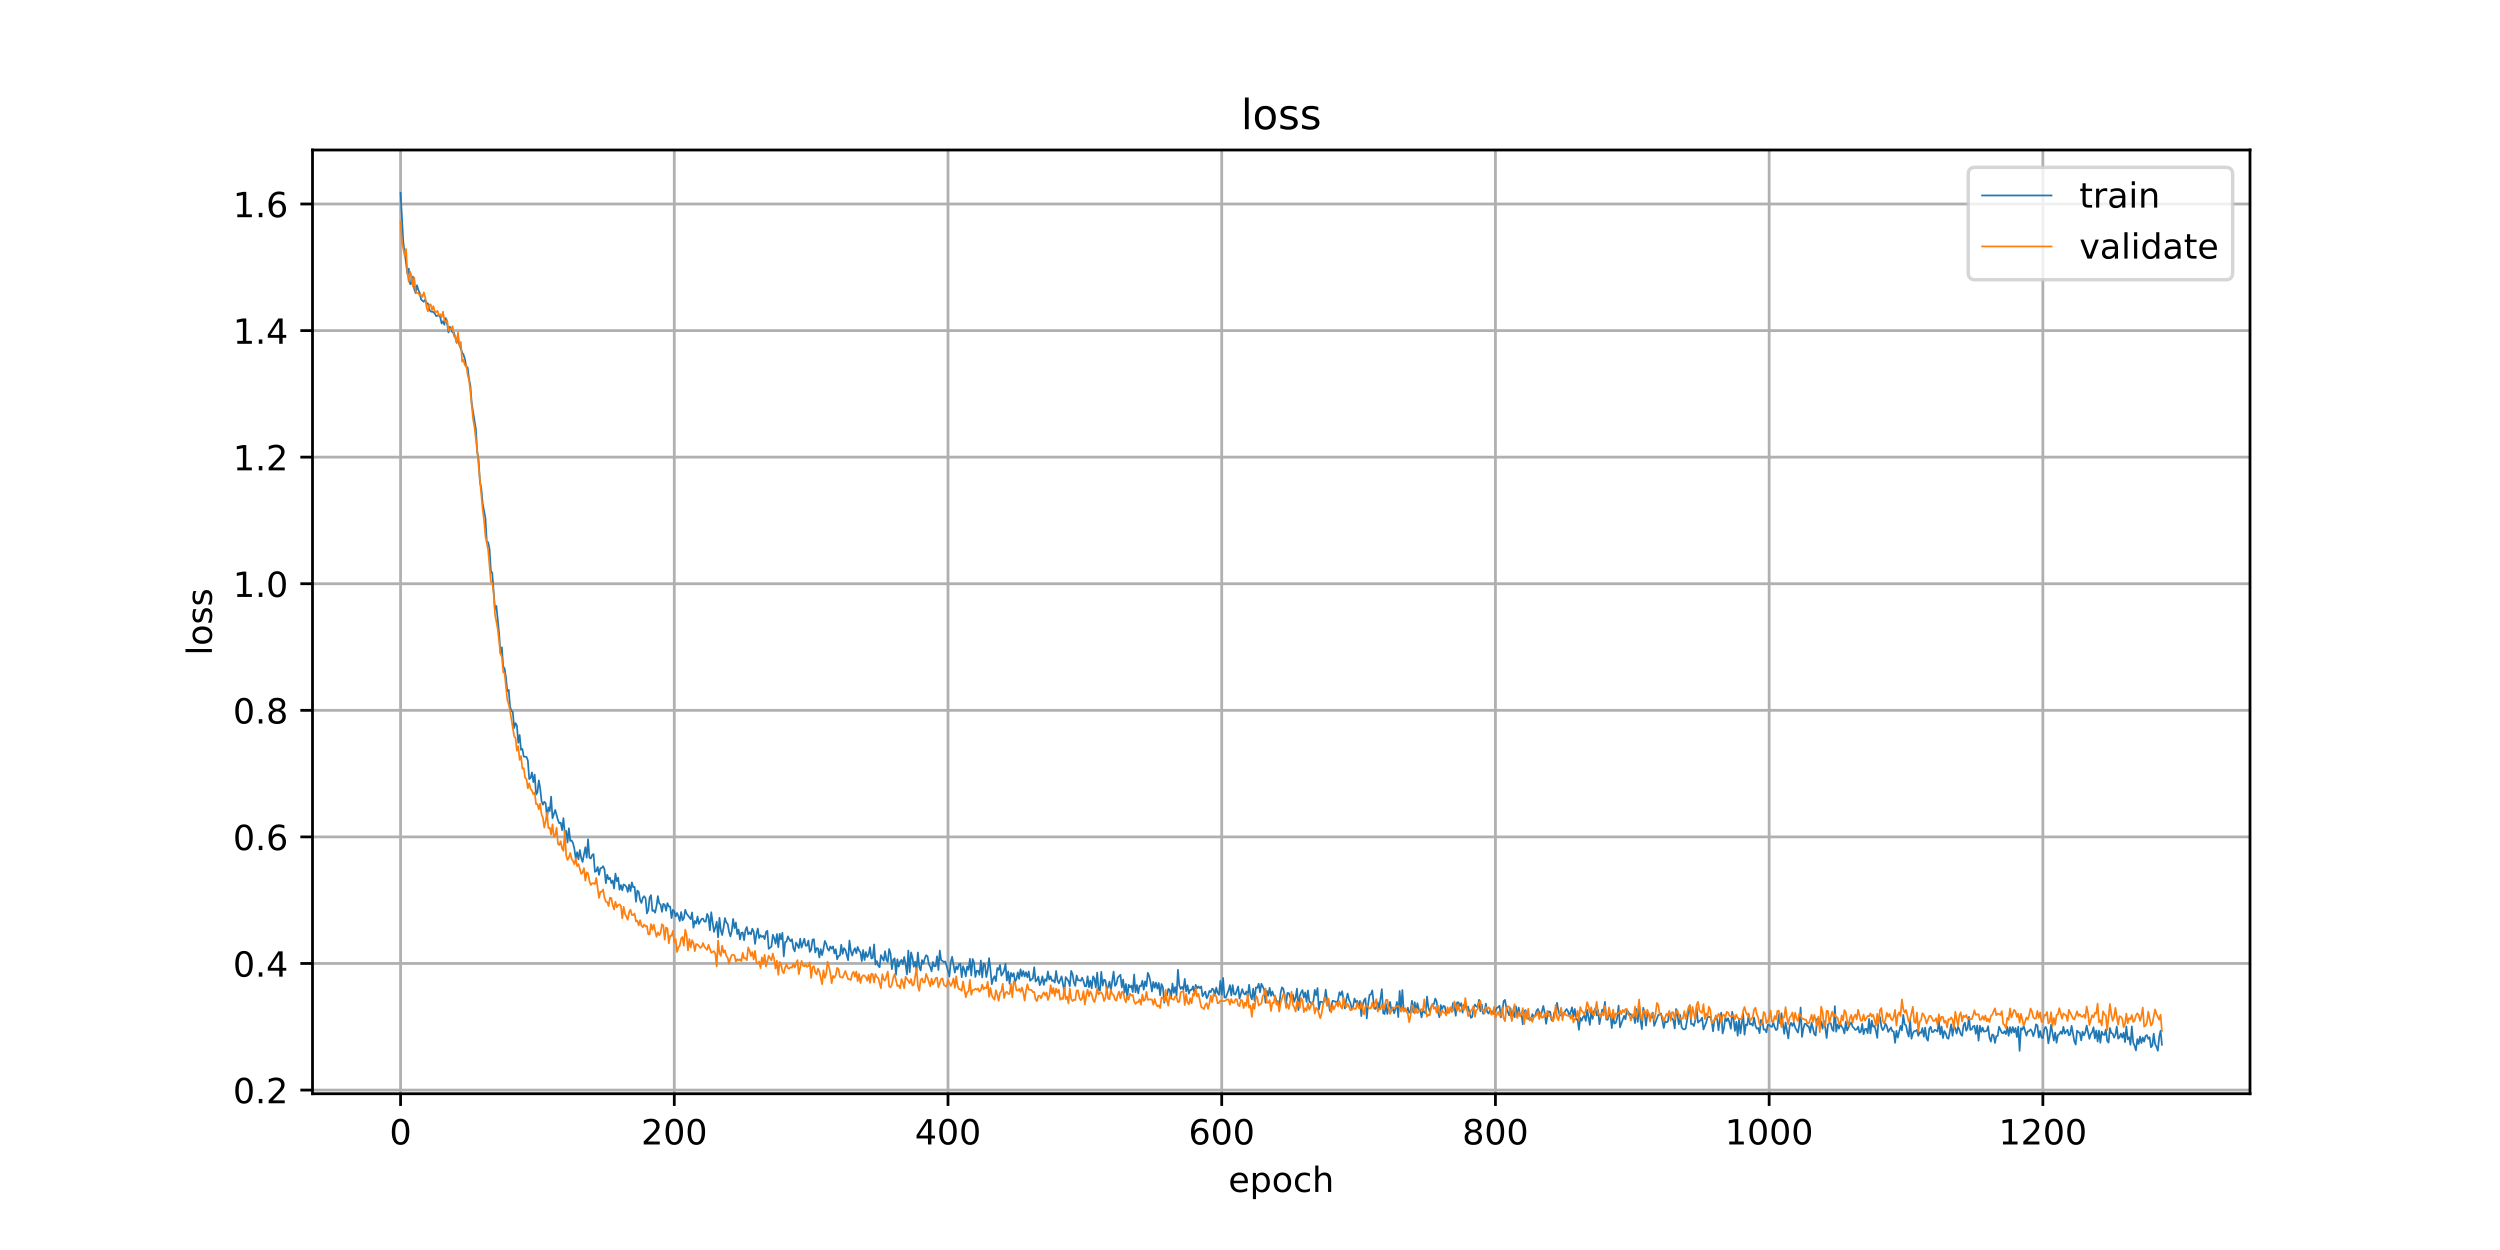 <?xml version="1.0" encoding="utf-8" standalone="no"?>
<!DOCTYPE svg PUBLIC "-//W3C//DTD SVG 1.1//EN"
  "http://www.w3.org/Graphics/SVG/1.1/DTD/svg11.dtd">
<!-- Created with matplotlib (https://matplotlib.org/) -->
<svg height="360pt" version="1.1" viewBox="0 0 720 360" width="720pt" xmlns="http://www.w3.org/2000/svg" xmlns:xlink="http://www.w3.org/1999/xlink">
 <defs>
  <style type="text/css">
*{stroke-linecap:butt;stroke-linejoin:round;}
  </style>
 </defs>
 <g id="figure_1">
  <g id="patch_1">
   <path d="M 0 360 
L 720 360 
L 720 0 
L 0 0 
z
" style="fill:#ffffff;"/>
  </g>
  <g id="axes_1">
   <g id="patch_2">
    <path d="M 90 315 
L 648 315 
L 648 43.2 
L 90 43.2 
z
" style="fill:#ffffff;"/>
   </g>
   <g id="matplotlib.axis_1">
    <g id="xtick_1">
     <g id="line2d_1">
      <path clip-path="url(#p8b515746b2)" d="M 115.364 315 
L 115.364 43.2 
" style="fill:none;stroke:#b0b0b0;stroke-linecap:square;stroke-width:0.8;"/>
     </g>
     <g id="line2d_2">
      <defs>
       <path d="M 0 0 
L 0 3.5 
" id="mf911c43c39" style="stroke:#000000;stroke-width:0.8;"/>
      </defs>
      <g>
       <use style="stroke:#000000;stroke-width:0.8;" x="115.364" xlink:href="#mf911c43c39" y="315"/>
      </g>
     </g>
     <g id="text_1">
      <!-- 0 -->
      <defs>
       <path d="M 31.781 66.406 
Q 24.172 66.406 20.328 58.906 
Q 16.5 51.422 16.5 36.375 
Q 16.5 21.391 20.328 13.891 
Q 24.172 6.391 31.781 6.391 
Q 39.453 6.391 43.281 13.891 
Q 47.125 21.391 47.125 36.375 
Q 47.125 51.422 43.281 58.906 
Q 39.453 66.406 31.781 66.406 
z
M 31.781 74.219 
Q 44.047 74.219 50.516 64.516 
Q 56.984 54.828 56.984 36.375 
Q 56.984 17.969 50.516 8.266 
Q 44.047 -1.422 31.781 -1.422 
Q 19.531 -1.422 13.062 8.266 
Q 6.594 17.969 6.594 36.375 
Q 6.594 54.828 13.062 64.516 
Q 19.531 74.219 31.781 74.219 
z
" id="DejaVuSans-48"/>
      </defs>
      <g transform="translate(112.182 329.598)scale(0.1 -0.1)">
       <use xlink:href="#DejaVuSans-48"/>
      </g>
     </g>
    </g>
    <g id="xtick_2">
     <g id="line2d_3">
      <path clip-path="url(#p8b515746b2)" d="M 194.194 315 
L 194.194 43.2 
" style="fill:none;stroke:#b0b0b0;stroke-linecap:square;stroke-width:0.8;"/>
     </g>
     <g id="line2d_4">
      <g>
       <use style="stroke:#000000;stroke-width:0.8;" x="194.194" xlink:href="#mf911c43c39" y="315"/>
      </g>
     </g>
     <g id="text_2">
      <!-- 200 -->
      <defs>
       <path d="M 19.188 8.297 
L 53.609 8.297 
L 53.609 0 
L 7.328 0 
L 7.328 8.297 
Q 12.938 14.109 22.625 23.891 
Q 32.328 33.688 34.812 36.531 
Q 39.547 41.844 41.422 45.531 
Q 43.312 49.219 43.312 52.781 
Q 43.312 58.594 39.234 62.25 
Q 35.156 65.922 28.609 65.922 
Q 23.969 65.922 18.812 64.312 
Q 13.672 62.703 7.812 59.422 
L 7.812 69.391 
Q 13.766 71.781 18.938 73 
Q 24.125 74.219 28.422 74.219 
Q 39.75 74.219 46.484 68.547 
Q 53.219 62.891 53.219 53.422 
Q 53.219 48.922 51.531 44.891 
Q 49.859 40.875 45.406 35.406 
Q 44.188 33.984 37.641 27.219 
Q 31.109 20.453 19.188 8.297 
z
" id="DejaVuSans-50"/>
      </defs>
      <g transform="translate(184.65 329.598)scale(0.1 -0.1)">
       <use xlink:href="#DejaVuSans-50"/>
       <use x="63.623" xlink:href="#DejaVuSans-48"/>
       <use x="127.246" xlink:href="#DejaVuSans-48"/>
      </g>
     </g>
    </g>
    <g id="xtick_3">
     <g id="line2d_5">
      <path clip-path="url(#p8b515746b2)" d="M 273.024 315 
L 273.024 43.2 
" style="fill:none;stroke:#b0b0b0;stroke-linecap:square;stroke-width:0.8;"/>
     </g>
     <g id="line2d_6">
      <g>
       <use style="stroke:#000000;stroke-width:0.8;" x="273.024" xlink:href="#mf911c43c39" y="315"/>
      </g>
     </g>
     <g id="text_3">
      <!-- 400 -->
      <defs>
       <path d="M 37.797 64.312 
L 12.891 25.391 
L 37.797 25.391 
z
M 35.203 72.906 
L 47.609 72.906 
L 47.609 25.391 
L 58.016 25.391 
L 58.016 17.188 
L 47.609 17.188 
L 47.609 0 
L 37.797 0 
L 37.797 17.188 
L 4.891 17.188 
L 4.891 26.703 
z
" id="DejaVuSans-52"/>
      </defs>
      <g transform="translate(263.48 329.598)scale(0.1 -0.1)">
       <use xlink:href="#DejaVuSans-52"/>
       <use x="63.623" xlink:href="#DejaVuSans-48"/>
       <use x="127.246" xlink:href="#DejaVuSans-48"/>
      </g>
     </g>
    </g>
    <g id="xtick_4">
     <g id="line2d_7">
      <path clip-path="url(#p8b515746b2)" d="M 351.854 315 
L 351.854 43.2 
" style="fill:none;stroke:#b0b0b0;stroke-linecap:square;stroke-width:0.8;"/>
     </g>
     <g id="line2d_8">
      <g>
       <use style="stroke:#000000;stroke-width:0.8;" x="351.854" xlink:href="#mf911c43c39" y="315"/>
      </g>
     </g>
     <g id="text_4">
      <!-- 600 -->
      <defs>
       <path d="M 33.016 40.375 
Q 26.375 40.375 22.484 35.828 
Q 18.609 31.297 18.609 23.391 
Q 18.609 15.531 22.484 10.953 
Q 26.375 6.391 33.016 6.391 
Q 39.656 6.391 43.531 10.953 
Q 47.406 15.531 47.406 23.391 
Q 47.406 31.297 43.531 35.828 
Q 39.656 40.375 33.016 40.375 
z
M 52.594 71.297 
L 52.594 62.312 
Q 48.875 64.062 45.094 64.984 
Q 41.312 65.922 37.594 65.922 
Q 27.828 65.922 22.672 59.328 
Q 17.531 52.734 16.797 39.406 
Q 19.672 43.656 24.016 45.922 
Q 28.375 48.188 33.594 48.188 
Q 44.578 48.188 50.953 41.516 
Q 57.328 34.859 57.328 23.391 
Q 57.328 12.156 50.688 5.359 
Q 44.047 -1.422 33.016 -1.422 
Q 20.359 -1.422 13.672 8.266 
Q 6.984 17.969 6.984 36.375 
Q 6.984 53.656 15.188 63.938 
Q 23.391 74.219 37.203 74.219 
Q 40.922 74.219 44.703 73.484 
Q 48.484 72.75 52.594 71.297 
z
" id="DejaVuSans-54"/>
      </defs>
      <g transform="translate(342.311 329.598)scale(0.1 -0.1)">
       <use xlink:href="#DejaVuSans-54"/>
       <use x="63.623" xlink:href="#DejaVuSans-48"/>
       <use x="127.246" xlink:href="#DejaVuSans-48"/>
      </g>
     </g>
    </g>
    <g id="xtick_5">
     <g id="line2d_9">
      <path clip-path="url(#p8b515746b2)" d="M 430.685 315 
L 430.685 43.2 
" style="fill:none;stroke:#b0b0b0;stroke-linecap:square;stroke-width:0.8;"/>
     </g>
     <g id="line2d_10">
      <g>
       <use style="stroke:#000000;stroke-width:0.8;" x="430.685" xlink:href="#mf911c43c39" y="315"/>
      </g>
     </g>
     <g id="text_5">
      <!-- 800 -->
      <defs>
       <path d="M 31.781 34.625 
Q 24.75 34.625 20.719 30.859 
Q 16.703 27.094 16.703 20.516 
Q 16.703 13.922 20.719 10.156 
Q 24.75 6.391 31.781 6.391 
Q 38.812 6.391 42.859 10.172 
Q 46.922 13.969 46.922 20.516 
Q 46.922 27.094 42.891 30.859 
Q 38.875 34.625 31.781 34.625 
z
M 21.922 38.812 
Q 15.578 40.375 12.031 44.719 
Q 8.5 49.078 8.5 55.328 
Q 8.5 64.062 14.719 69.141 
Q 20.953 74.219 31.781 74.219 
Q 42.672 74.219 48.875 69.141 
Q 55.078 64.062 55.078 55.328 
Q 55.078 49.078 51.531 44.719 
Q 48 40.375 41.703 38.812 
Q 48.828 37.156 52.797 32.312 
Q 56.781 27.484 56.781 20.516 
Q 56.781 9.906 50.312 4.234 
Q 43.844 -1.422 31.781 -1.422 
Q 19.734 -1.422 13.25 4.234 
Q 6.781 9.906 6.781 20.516 
Q 6.781 27.484 10.781 32.312 
Q 14.797 37.156 21.922 38.812 
z
M 18.312 54.391 
Q 18.312 48.734 21.844 45.562 
Q 25.391 42.391 31.781 42.391 
Q 38.141 42.391 41.719 45.562 
Q 45.312 48.734 45.312 54.391 
Q 45.312 60.062 41.719 63.234 
Q 38.141 66.406 31.781 66.406 
Q 25.391 66.406 21.844 63.234 
Q 18.312 60.062 18.312 54.391 
z
" id="DejaVuSans-56"/>
      </defs>
      <g transform="translate(421.141 329.598)scale(0.1 -0.1)">
       <use xlink:href="#DejaVuSans-56"/>
       <use x="63.623" xlink:href="#DejaVuSans-48"/>
       <use x="127.246" xlink:href="#DejaVuSans-48"/>
      </g>
     </g>
    </g>
    <g id="xtick_6">
     <g id="line2d_11">
      <path clip-path="url(#p8b515746b2)" d="M 509.515 315 
L 509.515 43.2 
" style="fill:none;stroke:#b0b0b0;stroke-linecap:square;stroke-width:0.8;"/>
     </g>
     <g id="line2d_12">
      <g>
       <use style="stroke:#000000;stroke-width:0.8;" x="509.515" xlink:href="#mf911c43c39" y="315"/>
      </g>
     </g>
     <g id="text_6">
      <!-- 1000 -->
      <defs>
       <path d="M 12.406 8.297 
L 28.516 8.297 
L 28.516 63.922 
L 10.984 60.406 
L 10.984 69.391 
L 28.422 72.906 
L 38.281 72.906 
L 38.281 8.297 
L 54.391 8.297 
L 54.391 0 
L 12.406 0 
z
" id="DejaVuSans-49"/>
      </defs>
      <g transform="translate(496.79 329.598)scale(0.1 -0.1)">
       <use xlink:href="#DejaVuSans-49"/>
       <use x="63.623" xlink:href="#DejaVuSans-48"/>
       <use x="127.246" xlink:href="#DejaVuSans-48"/>
       <use x="190.869" xlink:href="#DejaVuSans-48"/>
      </g>
     </g>
    </g>
    <g id="xtick_7">
     <g id="line2d_13">
      <path clip-path="url(#p8b515746b2)" d="M 588.345 315 
L 588.345 43.2 
" style="fill:none;stroke:#b0b0b0;stroke-linecap:square;stroke-width:0.8;"/>
     </g>
     <g id="line2d_14">
      <g>
       <use style="stroke:#000000;stroke-width:0.8;" x="588.345" xlink:href="#mf911c43c39" y="315"/>
      </g>
     </g>
     <g id="text_7">
      <!-- 1200 -->
      <g transform="translate(575.62 329.598)scale(0.1 -0.1)">
       <use xlink:href="#DejaVuSans-49"/>
       <use x="63.623" xlink:href="#DejaVuSans-50"/>
       <use x="127.246" xlink:href="#DejaVuSans-48"/>
       <use x="190.869" xlink:href="#DejaVuSans-48"/>
      </g>
     </g>
    </g>
    <g id="text_8">
     <!-- epoch -->
     <defs>
      <path d="M 56.203 29.594 
L 56.203 25.203 
L 14.891 25.203 
Q 15.484 15.922 20.484 11.062 
Q 25.484 6.203 34.422 6.203 
Q 39.594 6.203 44.453 7.469 
Q 49.312 8.734 54.109 11.281 
L 54.109 2.781 
Q 49.266 0.734 44.188 -0.344 
Q 39.109 -1.422 33.891 -1.422 
Q 20.797 -1.422 13.156 6.188 
Q 5.516 13.812 5.516 26.812 
Q 5.516 40.234 12.766 48.109 
Q 20.016 56 32.328 56 
Q 43.359 56 49.781 48.891 
Q 56.203 41.797 56.203 29.594 
z
M 47.219 32.234 
Q 47.125 39.594 43.094 43.984 
Q 39.062 48.391 32.422 48.391 
Q 24.906 48.391 20.391 44.141 
Q 15.875 39.891 15.188 32.172 
z
" id="DejaVuSans-101"/>
      <path d="M 18.109 8.203 
L 18.109 -20.797 
L 9.078 -20.797 
L 9.078 54.688 
L 18.109 54.688 
L 18.109 46.391 
Q 20.953 51.266 25.266 53.625 
Q 29.594 56 35.594 56 
Q 45.562 56 51.781 48.094 
Q 58.016 40.188 58.016 27.297 
Q 58.016 14.406 51.781 6.484 
Q 45.562 -1.422 35.594 -1.422 
Q 29.594 -1.422 25.266 0.953 
Q 20.953 3.328 18.109 8.203 
z
M 48.688 27.297 
Q 48.688 37.203 44.609 42.844 
Q 40.531 48.484 33.406 48.484 
Q 26.266 48.484 22.188 42.844 
Q 18.109 37.203 18.109 27.297 
Q 18.109 17.391 22.188 11.75 
Q 26.266 6.109 33.406 6.109 
Q 40.531 6.109 44.609 11.75 
Q 48.688 17.391 48.688 27.297 
z
" id="DejaVuSans-112"/>
      <path d="M 30.609 48.391 
Q 23.391 48.391 19.188 42.75 
Q 14.984 37.109 14.984 27.297 
Q 14.984 17.484 19.156 11.844 
Q 23.344 6.203 30.609 6.203 
Q 37.797 6.203 41.984 11.859 
Q 46.188 17.531 46.188 27.297 
Q 46.188 37.016 41.984 42.703 
Q 37.797 48.391 30.609 48.391 
z
M 30.609 56 
Q 42.328 56 49.016 48.375 
Q 55.719 40.766 55.719 27.297 
Q 55.719 13.875 49.016 6.219 
Q 42.328 -1.422 30.609 -1.422 
Q 18.844 -1.422 12.172 6.219 
Q 5.516 13.875 5.516 27.297 
Q 5.516 40.766 12.172 48.375 
Q 18.844 56 30.609 56 
z
" id="DejaVuSans-111"/>
      <path d="M 48.781 52.594 
L 48.781 44.188 
Q 44.969 46.297 41.141 47.344 
Q 37.312 48.391 33.406 48.391 
Q 24.656 48.391 19.812 42.844 
Q 14.984 37.312 14.984 27.297 
Q 14.984 17.281 19.812 11.734 
Q 24.656 6.203 33.406 6.203 
Q 37.312 6.203 41.141 7.25 
Q 44.969 8.297 48.781 10.406 
L 48.781 2.094 
Q 45.016 0.344 40.984 -0.531 
Q 36.969 -1.422 32.422 -1.422 
Q 20.062 -1.422 12.781 6.344 
Q 5.516 14.109 5.516 27.297 
Q 5.516 40.672 12.859 48.328 
Q 20.219 56 33.016 56 
Q 37.156 56 41.109 55.141 
Q 45.062 54.297 48.781 52.594 
z
" id="DejaVuSans-99"/>
      <path d="M 54.891 33.016 
L 54.891 0 
L 45.906 0 
L 45.906 32.719 
Q 45.906 40.484 42.875 44.328 
Q 39.844 48.188 33.797 48.188 
Q 26.516 48.188 22.312 43.547 
Q 18.109 38.922 18.109 30.906 
L 18.109 0 
L 9.078 0 
L 9.078 75.984 
L 18.109 75.984 
L 18.109 46.188 
Q 21.344 51.125 25.703 53.562 
Q 30.078 56 35.797 56 
Q 45.219 56 50.047 50.172 
Q 54.891 44.344 54.891 33.016 
z
" id="DejaVuSans-104"/>
     </defs>
     <g transform="translate(353.772 343.277)scale(0.1 -0.1)">
      <use xlink:href="#DejaVuSans-101"/>
      <use x="61.523" xlink:href="#DejaVuSans-112"/>
      <use x="125" xlink:href="#DejaVuSans-111"/>
      <use x="186.182" xlink:href="#DejaVuSans-99"/>
      <use x="241.162" xlink:href="#DejaVuSans-104"/>
     </g>
    </g>
   </g>
   <g id="matplotlib.axis_2">
    <g id="ytick_1">
     <g id="line2d_15">
      <path clip-path="url(#p8b515746b2)" d="M 90 313.935 
L 648 313.935 
" style="fill:none;stroke:#b0b0b0;stroke-linecap:square;stroke-width:0.8;"/>
     </g>
     <g id="line2d_16">
      <defs>
       <path d="M 0 0 
L -3.5 0 
" id="m6c590128f4" style="stroke:#000000;stroke-width:0.8;"/>
      </defs>
      <g>
       <use style="stroke:#000000;stroke-width:0.8;" x="90" xlink:href="#m6c590128f4" y="313.935"/>
      </g>
     </g>
     <g id="text_9">
      <!-- 0.2 -->
      <defs>
       <path d="M 10.688 12.406 
L 21 12.406 
L 21 0 
L 10.688 0 
z
" id="DejaVuSans-46"/>
      </defs>
      <g transform="translate(67.097 317.734)scale(0.1 -0.1)">
       <use xlink:href="#DejaVuSans-48"/>
       <use x="63.623" xlink:href="#DejaVuSans-46"/>
       <use x="95.41" xlink:href="#DejaVuSans-50"/>
      </g>
     </g>
    </g>
    <g id="ytick_2">
     <g id="line2d_17">
      <path clip-path="url(#p8b515746b2)" d="M 90 277.48 
L 648 277.48 
" style="fill:none;stroke:#b0b0b0;stroke-linecap:square;stroke-width:0.8;"/>
     </g>
     <g id="line2d_18">
      <g>
       <use style="stroke:#000000;stroke-width:0.8;" x="90" xlink:href="#m6c590128f4" y="277.48"/>
      </g>
     </g>
     <g id="text_10">
      <!-- 0.4 -->
      <g transform="translate(67.097 281.279)scale(0.1 -0.1)">
       <use xlink:href="#DejaVuSans-48"/>
       <use x="63.623" xlink:href="#DejaVuSans-46"/>
       <use x="95.41" xlink:href="#DejaVuSans-52"/>
      </g>
     </g>
    </g>
    <g id="ytick_3">
     <g id="line2d_19">
      <path clip-path="url(#p8b515746b2)" d="M 90 241.025 
L 648 241.025 
" style="fill:none;stroke:#b0b0b0;stroke-linecap:square;stroke-width:0.8;"/>
     </g>
     <g id="line2d_20">
      <g>
       <use style="stroke:#000000;stroke-width:0.8;" x="90" xlink:href="#m6c590128f4" y="241.025"/>
      </g>
     </g>
     <g id="text_11">
      <!-- 0.6 -->
      <g transform="translate(67.097 244.825)scale(0.1 -0.1)">
       <use xlink:href="#DejaVuSans-48"/>
       <use x="63.623" xlink:href="#DejaVuSans-46"/>
       <use x="95.41" xlink:href="#DejaVuSans-54"/>
      </g>
     </g>
    </g>
    <g id="ytick_4">
     <g id="line2d_21">
      <path clip-path="url(#p8b515746b2)" d="M 90 204.571 
L 648 204.571 
" style="fill:none;stroke:#b0b0b0;stroke-linecap:square;stroke-width:0.8;"/>
     </g>
     <g id="line2d_22">
      <g>
       <use style="stroke:#000000;stroke-width:0.8;" x="90" xlink:href="#m6c590128f4" y="204.571"/>
      </g>
     </g>
     <g id="text_12">
      <!-- 0.8 -->
      <g transform="translate(67.097 208.37)scale(0.1 -0.1)">
       <use xlink:href="#DejaVuSans-48"/>
       <use x="63.623" xlink:href="#DejaVuSans-46"/>
       <use x="95.41" xlink:href="#DejaVuSans-56"/>
      </g>
     </g>
    </g>
    <g id="ytick_5">
     <g id="line2d_23">
      <path clip-path="url(#p8b515746b2)" d="M 90 168.116 
L 648 168.116 
" style="fill:none;stroke:#b0b0b0;stroke-linecap:square;stroke-width:0.8;"/>
     </g>
     <g id="line2d_24">
      <g>
       <use style="stroke:#000000;stroke-width:0.8;" x="90" xlink:href="#m6c590128f4" y="168.116"/>
      </g>
     </g>
     <g id="text_13">
      <!-- 1.0 -->
      <g transform="translate(67.097 171.915)scale(0.1 -0.1)">
       <use xlink:href="#DejaVuSans-49"/>
       <use x="63.623" xlink:href="#DejaVuSans-46"/>
       <use x="95.41" xlink:href="#DejaVuSans-48"/>
      </g>
     </g>
    </g>
    <g id="ytick_6">
     <g id="line2d_25">
      <path clip-path="url(#p8b515746b2)" d="M 90 131.661 
L 648 131.661 
" style="fill:none;stroke:#b0b0b0;stroke-linecap:square;stroke-width:0.8;"/>
     </g>
     <g id="line2d_26">
      <g>
       <use style="stroke:#000000;stroke-width:0.8;" x="90" xlink:href="#m6c590128f4" y="131.661"/>
      </g>
     </g>
     <g id="text_14">
      <!-- 1.2 -->
      <g transform="translate(67.097 135.461)scale(0.1 -0.1)">
       <use xlink:href="#DejaVuSans-49"/>
       <use x="63.623" xlink:href="#DejaVuSans-46"/>
       <use x="95.41" xlink:href="#DejaVuSans-50"/>
      </g>
     </g>
    </g>
    <g id="ytick_7">
     <g id="line2d_27">
      <path clip-path="url(#p8b515746b2)" d="M 90 95.207 
L 648 95.207 
" style="fill:none;stroke:#b0b0b0;stroke-linecap:square;stroke-width:0.8;"/>
     </g>
     <g id="line2d_28">
      <g>
       <use style="stroke:#000000;stroke-width:0.8;" x="90" xlink:href="#m6c590128f4" y="95.207"/>
      </g>
     </g>
     <g id="text_15">
      <!-- 1.4 -->
      <g transform="translate(67.097 99.006)scale(0.1 -0.1)">
       <use xlink:href="#DejaVuSans-49"/>
       <use x="63.623" xlink:href="#DejaVuSans-46"/>
       <use x="95.41" xlink:href="#DejaVuSans-52"/>
      </g>
     </g>
    </g>
    <g id="ytick_8">
     <g id="line2d_29">
      <path clip-path="url(#p8b515746b2)" d="M 90 58.752 
L 648 58.752 
" style="fill:none;stroke:#b0b0b0;stroke-linecap:square;stroke-width:0.8;"/>
     </g>
     <g id="line2d_30">
      <g>
       <use style="stroke:#000000;stroke-width:0.8;" x="90" xlink:href="#m6c590128f4" y="58.752"/>
      </g>
     </g>
     <g id="text_16">
      <!-- 1.6 -->
      <g transform="translate(67.097 62.551)scale(0.1 -0.1)">
       <use xlink:href="#DejaVuSans-49"/>
       <use x="63.623" xlink:href="#DejaVuSans-46"/>
       <use x="95.41" xlink:href="#DejaVuSans-54"/>
      </g>
     </g>
    </g>
    <g id="text_17">
     <!-- loss -->
     <defs>
      <path d="M 9.422 75.984 
L 18.406 75.984 
L 18.406 0 
L 9.422 0 
z
" id="DejaVuSans-108"/>
      <path d="M 44.281 53.078 
L 44.281 44.578 
Q 40.484 46.531 36.375 47.5 
Q 32.281 48.484 27.875 48.484 
Q 21.188 48.484 17.844 46.438 
Q 14.5 44.391 14.5 40.281 
Q 14.5 37.156 16.891 35.375 
Q 19.281 33.594 26.516 31.984 
L 29.594 31.297 
Q 39.156 29.25 43.188 25.516 
Q 47.219 21.781 47.219 15.094 
Q 47.219 7.469 41.188 3.016 
Q 35.156 -1.422 24.609 -1.422 
Q 20.219 -1.422 15.453 -0.562 
Q 10.688 0.297 5.422 2 
L 5.422 11.281 
Q 10.406 8.688 15.234 7.391 
Q 20.062 6.109 24.812 6.109 
Q 31.156 6.109 34.562 8.281 
Q 37.984 10.453 37.984 14.406 
Q 37.984 18.062 35.516 20.016 
Q 33.062 21.969 24.703 23.781 
L 21.578 24.516 
Q 13.234 26.266 9.516 29.906 
Q 5.812 33.547 5.812 39.891 
Q 5.812 47.609 11.281 51.797 
Q 16.75 56 26.812 56 
Q 31.781 56 36.172 55.266 
Q 40.578 54.547 44.281 53.078 
z
" id="DejaVuSans-115"/>
     </defs>
     <g transform="translate(61.017 188.758)rotate(-90)scale(0.1 -0.1)">
      <use xlink:href="#DejaVuSans-108"/>
      <use x="27.783" xlink:href="#DejaVuSans-111"/>
      <use x="88.965" xlink:href="#DejaVuSans-115"/>
      <use x="141.064" xlink:href="#DejaVuSans-115"/>
     </g>
    </g>
   </g>
   <g id="line2d_31">
    <path clip-path="url(#p8b515746b2)" d="M 115.364 55.555 
L 116.152 69.735 
L 117.334 78.819 
L 117.729 77.368 
L 118.123 81.828 
L 118.517 81.683 
L 118.911 79.664 
L 119.305 83.298 
L 119.699 84.388 
L 120.093 82.159 
L 120.488 83.516 
L 120.882 84.379 
L 121.276 86.261 
L 122.064 86.905 
L 122.458 86.255 
L 122.853 87.311 
L 123.247 87.408 
L 123.641 89.089 
L 124.035 89.726 
L 124.823 89.848 
L 125.217 90.333 
L 125.612 91.024 
L 126.006 90.939 
L 126.4 90.709 
L 126.794 91.349 
L 127.188 93.164 
L 127.582 92.522 
L 127.976 93.526 
L 128.371 91.607 
L 128.765 93.256 
L 129.159 95.74 
L 129.553 94.094 
L 130.341 95.762 
L 130.736 95.806 
L 131.524 98.624 
L 131.918 98.132 
L 133.1 101.548 
L 133.495 102.133 
L 133.889 103.435 
L 134.283 105.638 
L 134.677 105.831 
L 135.071 109.058 
L 135.465 111.005 
L 135.86 116.235 
L 137.042 123.514 
L 137.436 130.022 
L 137.83 132.408 
L 138.224 138.757 
L 138.619 140.664 
L 139.013 145.015 
L 139.801 149.197 
L 140.195 156.12 
L 140.589 156.174 
L 140.983 158.094 
L 141.378 164.385 
L 141.772 165.033 
L 142.56 175.629 
L 142.954 174.518 
L 143.743 182.438 
L 144.137 188.094 
L 144.531 186.437 
L 144.925 191.93 
L 145.319 192.568 
L 145.713 195.062 
L 146.107 199.141 
L 146.502 198.687 
L 146.896 203.515 
L 147.29 204.735 
L 147.684 205.056 
L 148.078 209.668 
L 148.472 208.277 
L 148.866 208.939 
L 149.261 213.923 
L 149.655 211.692 
L 150.049 215.956 
L 150.443 215.681 
L 150.837 217.885 
L 151.626 217.998 
L 152.02 219.011 
L 152.414 224.364 
L 152.808 224.076 
L 153.202 222.461 
L 153.596 225.238 
L 153.99 223.11 
L 154.385 228.82 
L 154.779 228.264 
L 155.173 224.742 
L 155.567 227.008 
L 155.961 230.68 
L 156.355 231.75 
L 156.75 230.912 
L 157.144 231.349 
L 157.538 235.49 
L 157.932 232.538 
L 158.326 233.586 
L 158.72 229.431 
L 159.114 235.664 
L 159.903 233.264 
L 160.691 236.182 
L 161.085 237.11 
L 161.479 236.936 
L 161.873 239.064 
L 162.268 235.644 
L 162.662 240.09 
L 163.056 239.293 
L 163.45 242.628 
L 163.844 238.551 
L 164.238 242.187 
L 164.633 242.053 
L 165.027 242.817 
L 165.421 244.455 
L 165.815 247.27 
L 166.209 245.437 
L 166.603 247.473 
L 166.997 244.819 
L 167.392 247.09 
L 167.786 248.243 
L 168.574 244.006 
L 168.968 247.005 
L 169.362 241.711 
L 169.757 247.004 
L 170.151 247.236 
L 170.545 246.247 
L 170.939 245.978 
L 171.333 251.081 
L 171.727 250.893 
L 172.121 249.697 
L 172.516 251.966 
L 172.91 250.041 
L 173.304 249.959 
L 173.698 249.473 
L 174.092 250.381 
L 174.486 254.35 
L 174.88 251.925 
L 175.275 253.214 
L 175.669 252.783 
L 176.063 254.321 
L 176.457 253.59 
L 176.851 255.888 
L 177.245 251.589 
L 177.64 253.793 
L 178.034 252.764 
L 178.428 256.222 
L 178.822 254.907 
L 179.216 256.407 
L 179.61 254.721 
L 180.004 254.947 
L 180.399 255.433 
L 180.793 256.884 
L 181.187 254.807 
L 181.581 256.674 
L 181.975 254.142 
L 182.369 255.538 
L 182.764 255.431 
L 183.158 259.678 
L 183.552 256.495 
L 183.946 256.816 
L 184.34 259.169 
L 184.734 260.05 
L 185.128 258.571 
L 185.523 258.11 
L 185.917 258.712 
L 186.311 263.058 
L 186.705 262.066 
L 187.099 258.466 
L 187.493 257.798 
L 187.887 262.344 
L 188.282 262.156 
L 188.676 262.851 
L 189.07 260.993 
L 189.464 258.084 
L 189.858 260.185 
L 190.252 260.493 
L 190.647 262.597 
L 191.041 260.309 
L 191.435 260.553 
L 191.829 262.28 
L 192.223 260.098 
L 192.617 261.047 
L 193.011 261.089 
L 193.406 264.413 
L 193.8 262.033 
L 194.194 262.519 
L 194.588 263.965 
L 194.982 262.934 
L 195.376 263.884 
L 195.771 265.265 
L 196.165 262.677 
L 196.559 265.046 
L 196.953 264.482 
L 197.347 262.028 
L 197.741 263.124 
L 198.924 264.727 
L 199.318 262.802 
L 199.712 267.178 
L 200.106 265.251 
L 200.5 265.973 
L 200.894 263.959 
L 201.289 266.093 
L 202.077 264.621 
L 202.471 264.571 
L 202.865 265.428 
L 203.259 265.411 
L 203.654 263.206 
L 204.048 264.036 
L 204.442 267.918 
L 204.836 262.735 
L 205.624 268.384 
L 206.018 267.176 
L 206.413 265.466 
L 206.807 269.952 
L 207.201 264.336 
L 207.595 267.924 
L 207.989 269.281 
L 208.383 267.154 
L 208.777 264.397 
L 209.172 265.663 
L 209.566 266.078 
L 209.96 268.34 
L 210.354 269.703 
L 210.748 268.138 
L 211.142 264.659 
L 211.537 267.311 
L 211.931 265.711 
L 212.325 268.997 
L 212.719 267.692 
L 213.113 270.544 
L 213.507 268.654 
L 213.901 268.539 
L 214.296 270.774 
L 214.69 267.833 
L 215.084 266.978 
L 215.478 269.102 
L 215.872 268.533 
L 216.266 269.078 
L 216.661 267.466 
L 217.055 268.314 
L 217.449 271.833 
L 217.843 269.071 
L 218.237 267.421 
L 218.631 270.179 
L 219.025 269.333 
L 219.42 269.841 
L 219.814 269.534 
L 220.208 270.476 
L 220.602 268.455 
L 220.996 268.047 
L 221.39 273.253 
L 222.179 272.59 
L 222.573 269.211 
L 222.967 270.205 
L 223.361 271.775 
L 223.755 269.021 
L 224.149 272.791 
L 224.544 268.935 
L 224.938 270.543 
L 225.332 268.665 
L 225.726 275.452 
L 226.12 271.316 
L 226.514 271.201 
L 226.908 269.673 
L 227.303 270.513 
L 227.697 271.091 
L 228.091 270.497 
L 228.485 273.124 
L 228.879 273.983 
L 229.273 271.482 
L 229.668 272.153 
L 230.062 273.049 
L 230.456 270.359 
L 230.85 272.899 
L 231.638 270.344 
L 232.032 272.365 
L 232.427 272.354 
L 232.821 270.892 
L 233.215 274.138 
L 233.609 273.515 
L 234.003 270.629 
L 234.397 270.482 
L 234.791 274.304 
L 235.186 273.064 
L 235.58 273.141 
L 235.974 275.758 
L 236.368 273.353 
L 236.762 275.057 
L 237.156 273.295 
L 237.551 270.997 
L 237.945 271.816 
L 238.339 273.21 
L 238.733 273.782 
L 239.127 272.583 
L 239.521 273.217 
L 239.915 272.582 
L 240.31 274.575 
L 240.704 273.385 
L 241.098 276.271 
L 241.492 275.31 
L 241.886 275.198 
L 242.28 272.107 
L 242.675 274.716 
L 243.069 273.066 
L 243.463 273.553 
L 244.251 276.538 
L 244.645 270.881 
L 245.039 273.903 
L 245.434 275.188 
L 245.828 273.845 
L 246.222 273.101 
L 246.616 274.507 
L 247.01 272.728 
L 247.404 273.756 
L 247.798 274.23 
L 248.193 276.786 
L 248.587 273.621 
L 248.981 276.486 
L 249.375 274.197 
L 249.769 275.615 
L 250.163 274.887 
L 250.558 272.81 
L 250.952 276.045 
L 251.346 275.85 
L 251.74 272.011 
L 252.134 277.799 
L 252.528 276.772 
L 252.922 278.096 
L 253.317 278.565 
L 253.711 275.092 
L 254.499 276.683 
L 254.893 273.977 
L 255.287 276.42 
L 255.681 277.017 
L 256.076 273.32 
L 256.47 274.579 
L 256.864 279.126 
L 257.258 276.398 
L 257.652 275.985 
L 258.046 280.721 
L 258.441 276.306 
L 258.835 278.388 
L 259.229 276.961 
L 259.623 276.451 
L 260.017 277.72 
L 260.411 275.618 
L 260.805 277.716 
L 261.2 280.638 
L 261.594 273.758 
L 261.988 279.998 
L 262.382 274.31 
L 262.776 275.758 
L 263.17 278.413 
L 263.565 276.949 
L 263.959 279.356 
L 264.353 274.329 
L 264.747 278.437 
L 265.141 279.491 
L 265.535 276.503 
L 265.929 277.549 
L 266.324 276.049 
L 266.718 275.117 
L 267.112 275.393 
L 267.506 277.659 
L 267.9 278.422 
L 268.294 279.737 
L 268.688 277.058 
L 269.083 278.308 
L 269.477 278.212 
L 269.871 275.418 
L 270.265 279.342 
L 270.659 273.761 
L 271.053 276.548 
L 271.448 276.737 
L 271.842 277.122 
L 272.236 276.892 
L 273.024 279.614 
L 273.418 281.222 
L 273.812 277.05 
L 274.207 275.573 
L 274.995 280.103 
L 275.389 278.342 
L 275.783 279.172 
L 276.177 277.689 
L 276.572 277.539 
L 276.966 281.433 
L 277.36 278.3 
L 277.754 279.301 
L 278.148 281.18 
L 278.542 278.346 
L 278.936 279.291 
L 279.331 276.157 
L 279.725 280.937 
L 280.119 276.204 
L 280.513 277.19 
L 280.907 281.361 
L 281.301 279.593 
L 281.695 279.595 
L 282.09 280.746 
L 282.484 276.622 
L 282.878 281.487 
L 283.272 277.459 
L 283.666 277.842 
L 284.06 281.396 
L 284.455 279.445 
L 284.849 275.934 
L 285.243 279.186 
L 285.637 283.437 
L 286.031 281.886 
L 286.425 281.163 
L 286.819 282.571 
L 287.214 278.803 
L 287.608 279.32 
L 288.002 277.915 
L 288.396 280.981 
L 288.79 280.353 
L 289.184 279.507 
L 289.579 277.538 
L 289.973 282.406 
L 290.367 279.8 
L 290.761 283.321 
L 291.155 280.202 
L 291.549 281.171 
L 291.943 280.296 
L 292.338 282.78 
L 292.732 281.943 
L 293.126 280.046 
L 293.52 281.93 
L 293.914 279.162 
L 294.308 281.11 
L 294.702 279.649 
L 295.097 281.209 
L 295.491 280.01 
L 295.885 281.46 
L 296.279 279.775 
L 296.673 282.453 
L 297.462 281.744 
L 297.856 278.574 
L 298.25 282.694 
L 298.644 282.265 
L 299.038 281.257 
L 299.432 283.736 
L 299.826 282.838 
L 300.221 281.185 
L 300.615 283.656 
L 301.009 281.994 
L 301.403 282.51 
L 301.797 279.789 
L 302.191 282.096 
L 302.586 281.198 
L 302.98 282.507 
L 303.374 282.313 
L 303.768 282.974 
L 304.162 279.642 
L 304.556 282.349 
L 304.95 283.188 
L 305.739 281.201 
L 306.527 285.66 
L 306.921 281.386 
L 307.709 282.547 
L 308.104 284.005 
L 308.498 279.622 
L 308.892 280.509 
L 309.286 283.018 
L 309.68 283.926 
L 310.074 280.944 
L 310.469 282.308 
L 310.863 282.33 
L 311.257 282.479 
L 311.651 281.567 
L 312.045 282.619 
L 312.439 284.044 
L 312.833 284.037 
L 313.228 281.18 
L 313.622 284.321 
L 314.016 282.431 
L 314.41 284.659 
L 314.804 281.192 
L 315.198 281.858 
L 315.592 284.393 
L 315.987 280.099 
L 316.381 284.965 
L 316.775 285.318 
L 317.169 279.883 
L 317.563 283.854 
L 317.957 282.17 
L 318.352 282.329 
L 318.746 284.986 
L 319.14 284.215 
L 319.534 282.698 
L 319.928 285.243 
L 320.716 279.81 
L 321.111 283.923 
L 321.505 283.454 
L 321.899 281.606 
L 322.687 280.734 
L 323.081 284.367 
L 323.476 282.106 
L 323.87 285.909 
L 324.264 283.396 
L 324.658 287.395 
L 325.052 283.616 
L 325.446 284.351 
L 325.84 283.856 
L 326.235 285.72 
L 326.629 280.663 
L 327.023 285.751 
L 327.417 283.677 
L 327.811 286.088 
L 328.205 283.894 
L 328.599 284.012 
L 328.994 282.449 
L 329.388 285.041 
L 329.782 282.641 
L 330.176 284.012 
L 330.57 280.174 
L 330.964 281.096 
L 331.359 282.909 
L 331.753 285.552 
L 332.147 282.79 
L 332.541 284.478 
L 332.935 282.993 
L 333.329 284.724 
L 333.723 283.096 
L 334.118 286.633 
L 334.512 283.413 
L 334.906 284.293 
L 335.3 288.766 
L 335.694 286.874 
L 336.088 286.659 
L 336.483 284.784 
L 336.877 285.11 
L 337.271 287.304 
L 337.665 283.255 
L 338.059 285.927 
L 338.453 284.287 
L 338.847 286.766 
L 339.242 279.281 
L 339.636 283.794 
L 340.03 284.819 
L 340.424 284.24 
L 340.818 284.999 
L 341.212 281.94 
L 341.606 285.532 
L 342.001 283.765 
L 342.395 286.19 
L 342.789 285.046 
L 343.183 285.099 
L 343.577 284.072 
L 343.971 285.853 
L 344.366 283.643 
L 344.76 284.653 
L 345.154 284.089 
L 345.548 284.583 
L 345.942 284.103 
L 346.336 286.919 
L 347.125 285.572 
L 347.519 287.481 
L 347.913 286.823 
L 348.307 285.391 
L 348.701 285.746 
L 349.095 284.738 
L 349.49 284.941 
L 349.884 286.757 
L 350.278 284.42 
L 350.672 285.904 
L 351.066 286.531 
L 351.46 282.499 
L 351.854 286.441 
L 352.249 281.653 
L 352.643 287.254 
L 353.037 287.312 
L 353.825 285.209 
L 354.219 283.726 
L 354.613 286.687 
L 355.008 283.717 
L 355.402 286.283 
L 355.796 286.447 
L 356.584 284.105 
L 356.978 287.589 
L 357.767 284.867 
L 358.161 286.077 
L 358.555 286.409 
L 358.949 285.559 
L 359.343 286.868 
L 359.737 283.622 
L 360.132 286.748 
L 360.526 287.809 
L 360.92 284.723 
L 361.314 288.277 
L 361.708 284.377 
L 362.102 284.512 
L 362.497 283.319 
L 362.891 285.788 
L 363.285 283.323 
L 364.073 284.964 
L 364.467 288.774 
L 364.861 285.389 
L 365.256 286.758 
L 365.65 284.494 
L 366.044 286.795 
L 366.438 285.528 
L 366.832 286.722 
L 367.226 286.99 
L 367.62 288.307 
L 368.015 288.369 
L 368.409 289.565 
L 368.803 286.056 
L 369.197 284.374 
L 369.591 284.734 
L 370.38 289.163 
L 370.774 285.98 
L 371.168 286.006 
L 371.562 287.209 
L 371.956 287.668 
L 372.35 286.474 
L 372.744 288.536 
L 373.139 287.216 
L 373.533 284.733 
L 373.927 290.893 
L 374.321 286.865 
L 374.715 285.768 
L 375.109 285.144 
L 375.503 287.297 
L 375.898 285.827 
L 376.292 288.523 
L 376.686 285.265 
L 377.08 288.379 
L 377.868 289.301 
L 378.263 288.276 
L 378.657 285.098 
L 379.051 286.662 
L 379.445 284.551 
L 379.839 290.754 
L 380.233 288.517 
L 380.627 288.487 
L 381.022 288.856 
L 381.416 288.216 
L 381.81 285.021 
L 382.204 288.003 
L 382.598 288.325 
L 382.992 291.106 
L 383.387 290.046 
L 383.781 288.216 
L 384.569 288.447 
L 384.963 288.778 
L 385.357 288.02 
L 385.751 285.774 
L 386.146 286.583 
L 386.54 285.481 
L 387.328 290.438 
L 387.722 287.89 
L 388.116 286.144 
L 388.51 287.927 
L 388.905 288.785 
L 389.299 290.421 
L 389.693 289.925 
L 390.087 287.577 
L 390.481 288.653 
L 390.875 288.218 
L 391.27 290.004 
L 391.664 288.267 
L 392.058 292.632 
L 392.452 289.55 
L 392.846 288.072 
L 393.24 287.539 
L 393.634 293.301 
L 394.029 289.145 
L 394.423 286.514 
L 394.817 286.396 
L 395.211 285.238 
L 395.605 288.804 
L 395.999 290.607 
L 396.394 290.271 
L 396.788 288.676 
L 397.182 290.4 
L 397.97 284.87 
L 398.364 291.827 
L 398.758 292.034 
L 399.153 289.12 
L 399.547 292.013 
L 399.941 289.939 
L 400.335 288.562 
L 400.729 291.121 
L 401.123 290.171 
L 401.517 291.824 
L 401.912 290.538 
L 402.306 288.578 
L 402.7 292.914 
L 403.094 285.408 
L 403.488 290.775 
L 403.882 285.134 
L 404.277 291.166 
L 404.671 290.601 
L 405.065 291.32 
L 405.459 290.23 
L 405.853 291.644 
L 406.247 291.192 
L 406.641 288.219 
L 407.036 291.555 
L 407.43 288.645 
L 407.824 291.388 
L 408.218 288.942 
L 408.612 290.777 
L 409.006 290.977 
L 409.401 293.006 
L 409.795 290.731 
L 410.189 291.555 
L 410.583 291.772 
L 410.977 287.012 
L 411.371 290.138 
L 411.765 291.397 
L 412.16 290.034 
L 412.554 289.228 
L 412.948 289.254 
L 413.342 287.588 
L 413.736 288.375 
L 414.13 291.359 
L 414.524 292.95 
L 414.919 289.452 
L 415.313 290.614 
L 415.707 289.715 
L 416.101 289.857 
L 416.495 291.918 
L 416.889 291.532 
L 417.284 291.679 
L 417.678 290.681 
L 418.072 291.004 
L 418.466 288.879 
L 418.86 289.861 
L 419.254 292.537 
L 419.648 288.683 
L 420.043 288.684 
L 420.437 289.727 
L 420.831 288.933 
L 421.225 291.635 
L 421.619 289.312 
L 422.013 289.533 
L 422.408 290.712 
L 422.802 289.891 
L 423.59 293.125 
L 423.984 292.922 
L 424.378 290.417 
L 424.772 289.304 
L 425.167 289.892 
L 425.561 289.974 
L 425.955 287.952 
L 426.349 291.254 
L 426.743 289.3 
L 427.137 291.976 
L 427.531 291.621 
L 427.926 289.047 
L 428.32 291.47 
L 428.714 291.911 
L 429.108 290.932 
L 429.502 291.475 
L 429.896 291.247 
L 430.291 292.066 
L 431.079 290.284 
L 431.473 290.05 
L 431.867 289.668 
L 432.261 292.992 
L 432.655 291.414 
L 433.05 288.315 
L 433.444 287.967 
L 433.838 290.242 
L 434.626 292.403 
L 435.02 290.372 
L 435.414 293.541 
L 435.809 291.082 
L 436.203 292.952 
L 436.597 289.855 
L 436.991 292.8 
L 437.385 290.17 
L 437.779 292.458 
L 438.174 292.091 
L 438.568 294.987 
L 438.962 291.208 
L 439.356 290.927 
L 439.75 292.454 
L 440.144 293.407 
L 440.538 293.447 
L 440.933 293.801 
L 441.327 292.079 
L 441.721 292.933 
L 442.115 292.563 
L 442.509 291.153 
L 442.903 290.587 
L 443.298 291.496 
L 443.692 292.776 
L 444.48 289.713 
L 444.874 291.748 
L 445.268 294.851 
L 445.662 292.527 
L 446.057 291.309 
L 446.451 291.423 
L 446.845 293.802 
L 447.239 294.076 
L 447.633 291.582 
L 448.027 291.494 
L 448.421 288.799 
L 448.816 291.092 
L 449.21 292.371 
L 449.604 292.469 
L 449.998 291.829 
L 450.392 292.23 
L 450.786 291.161 
L 451.181 290.603 
L 451.575 291.233 
L 451.969 292.661 
L 452.757 290.114 
L 453.151 292.786 
L 453.545 290.59 
L 453.94 293.634 
L 454.334 293.583 
L 454.728 296.581 
L 455.122 293.147 
L 455.516 293.968 
L 455.91 292.925 
L 456.305 292.481 
L 456.699 294.021 
L 457.093 290.812 
L 457.881 295.176 
L 458.275 291.064 
L 458.669 293.43 
L 459.064 291.279 
L 459.458 290.412 
L 459.852 292.427 
L 460.246 290.899 
L 460.64 294.961 
L 461.428 290.757 
L 461.823 291.466 
L 462.217 288.527 
L 462.611 293.601 
L 463.005 293.691 
L 463.399 292.338 
L 463.793 292.017 
L 464.188 296.089 
L 464.582 292.974 
L 464.976 294.8 
L 465.37 294.546 
L 465.764 293.073 
L 466.158 289.609 
L 466.552 295.868 
L 467.735 292.558 
L 468.129 293.55 
L 468.523 290.961 
L 468.917 291.414 
L 469.312 292.116 
L 469.706 292.104 
L 470.1 292.963 
L 470.494 292.412 
L 470.888 294.649 
L 471.282 290.613 
L 471.676 294.299 
L 472.071 289.483 
L 472.465 293.766 
L 472.859 296.367 
L 473.253 290.24 
L 473.647 291.815 
L 474.041 295.368 
L 474.435 291.969 
L 474.83 292.035 
L 475.224 292.989 
L 475.618 293.079 
L 476.012 291.657 
L 476.406 295.463 
L 477.589 292.268 
L 477.983 292.211 
L 478.377 291.873 
L 479.165 296.043 
L 479.559 294.133 
L 479.954 294.434 
L 480.348 294.203 
L 480.742 291.452 
L 481.136 292.956 
L 481.53 293.265 
L 481.924 293.849 
L 482.318 296.194 
L 482.713 290.606 
L 483.107 292.524 
L 483.501 294.998 
L 483.895 292.329 
L 484.289 295.744 
L 484.683 296.346 
L 485.078 296.491 
L 485.472 296.228 
L 486.26 291.435 
L 486.654 289.488 
L 487.048 294.92 
L 487.442 294.901 
L 487.837 295.483 
L 488.231 293.914 
L 488.625 290.174 
L 489.019 294.523 
L 489.413 294.082 
L 489.807 293.824 
L 490.202 293.103 
L 490.596 296.483 
L 491.384 294.497 
L 491.778 292.948 
L 492.566 292.802 
L 492.961 294.052 
L 493.355 297.015 
L 493.749 293.745 
L 494.143 293.097 
L 494.537 293.572 
L 494.931 296.705 
L 495.325 293.254 
L 495.72 291.639 
L 496.114 297.632 
L 496.508 296.061 
L 496.902 293.066 
L 497.296 294.065 
L 497.69 293.259 
L 498.085 294.508 
L 498.479 296.287 
L 498.873 291.397 
L 499.267 293.557 
L 499.661 296.878 
L 500.055 294.271 
L 500.449 298.283 
L 500.844 293.405 
L 501.238 297.603 
L 502.026 291.851 
L 502.42 297.996 
L 502.814 295.07 
L 503.209 295.258 
L 503.603 292.244 
L 503.997 295.032 
L 504.391 294.845 
L 504.785 295.404 
L 505.179 293.059 
L 505.573 295.421 
L 505.968 296.27 
L 506.362 296.067 
L 506.756 297.549 
L 507.15 293.752 
L 507.544 293.952 
L 507.938 296.524 
L 508.332 296.472 
L 508.727 297.308 
L 509.121 295.1 
L 509.515 295.177 
L 509.909 295.604 
L 510.303 295.745 
L 510.697 294.48 
L 511.092 295.789 
L 511.486 296.668 
L 511.88 296.376 
L 512.274 292.176 
L 512.668 294.743 
L 513.062 291.82 
L 513.851 297.731 
L 514.245 294.485 
L 515.033 299.074 
L 515.427 295.449 
L 515.821 294.585 
L 516.216 295.479 
L 516.61 294.502 
L 517.004 295.932 
L 517.792 297.373 
L 518.186 295.299 
L 518.58 290.171 
L 518.975 298.627 
L 519.369 296.224 
L 519.763 294.819 
L 520.157 294.896 
L 520.551 295.535 
L 520.945 295.621 
L 521.339 297.366 
L 521.734 294.515 
L 522.522 297.825 
L 522.916 298.227 
L 523.31 293.456 
L 523.704 293.251 
L 524.099 294.982 
L 524.493 294.207 
L 524.887 296.268 
L 525.281 294.065 
L 525.675 295.969 
L 526.069 298.948 
L 526.463 295.04 
L 526.858 294.742 
L 527.252 294.683 
L 527.646 296.403 
L 528.04 296.932 
L 528.434 289.772 
L 528.828 297.136 
L 529.223 295.056 
L 529.617 296.246 
L 530.011 294.883 
L 530.405 295.683 
L 530.799 296.22 
L 531.193 297.654 
L 531.587 294.24 
L 531.982 296.779 
L 532.77 294.979 
L 533.164 294.465 
L 533.558 295.742 
L 533.952 296.079 
L 534.346 296.635 
L 534.741 296.448 
L 535.135 295.67 
L 535.529 297.405 
L 535.923 297.126 
L 536.317 294.875 
L 536.711 297.863 
L 537.106 296.379 
L 537.5 296.293 
L 537.894 297.555 
L 538.288 293.466 
L 538.682 297.626 
L 539.076 293.928 
L 539.47 295.698 
L 539.865 295.478 
L 540.259 296.914 
L 540.653 298.903 
L 541.047 293.029 
L 541.441 292.952 
L 541.835 295.732 
L 542.229 296.709 
L 542.624 296.094 
L 543.018 294.847 
L 543.412 295.574 
L 543.806 297.199 
L 544.594 295.88 
L 544.989 296.999 
L 545.383 297.073 
L 545.777 300.327 
L 546.171 296.889 
L 546.565 298.825 
L 547.353 295.464 
L 547.748 296.753 
L 548.142 292.301 
L 548.536 295.039 
L 548.93 295.291 
L 549.324 297.331 
L 549.718 298.526 
L 550.113 293.642 
L 550.507 299.137 
L 550.901 297.577 
L 551.295 296.972 
L 551.689 296.93 
L 552.083 296.602 
L 552.477 298.311 
L 552.872 297.305 
L 553.266 297.489 
L 553.66 296.078 
L 554.054 298.562 
L 554.448 295.938 
L 554.842 299.043 
L 555.236 299.727 
L 555.631 296.3 
L 556.025 295.703 
L 556.419 297.232 
L 556.813 297.202 
L 557.207 296.605 
L 557.601 296.771 
L 557.996 297.091 
L 558.39 293.977 
L 558.784 297.913 
L 559.178 295.669 
L 559.572 298.959 
L 559.966 296.923 
L 560.36 297.593 
L 560.755 298.884 
L 561.149 299.171 
L 561.937 295.002 
L 562.331 298.31 
L 562.725 295.539 
L 563.12 296.134 
L 563.514 297.64 
L 563.908 295.735 
L 564.302 296.53 
L 564.696 297.841 
L 565.09 298.304 
L 565.484 295.307 
L 565.879 294.517 
L 566.273 296.858 
L 566.667 296.104 
L 567.061 292.875 
L 567.455 296.628 
L 567.849 296.448 
L 568.243 295.606 
L 568.638 295.425 
L 569.032 297.741 
L 569.426 295.349 
L 569.82 299.72 
L 570.214 295.446 
L 570.608 297.16 
L 571.003 295.972 
L 571.397 297.123 
L 572.185 296.891 
L 572.579 295.554 
L 572.973 298.77 
L 573.367 299.977 
L 573.762 297.912 
L 574.156 298.139 
L 574.55 300.376 
L 574.944 298.414 
L 575.338 298.335 
L 575.732 295.696 
L 576.521 297.425 
L 576.915 297.577 
L 577.309 296.983 
L 577.703 297.815 
L 578.097 295.758 
L 578.491 298.316 
L 578.886 295.816 
L 579.28 297.491 
L 579.674 295.781 
L 580.068 297.31 
L 580.462 296.074 
L 580.856 298.661 
L 581.25 295.688 
L 581.645 302.645 
L 582.039 296.13 
L 582.433 296.551 
L 582.827 295.502 
L 583.615 298.274 
L 584.01 297.042 
L 584.404 296.957 
L 584.798 296.446 
L 585.192 297.019 
L 585.586 298.423 
L 585.98 297.179 
L 586.374 295.019 
L 586.769 295.318 
L 587.163 298.824 
L 587.557 296.944 
L 587.951 298.788 
L 588.345 299.016 
L 588.739 296.437 
L 589.134 295.74 
L 589.528 296.668 
L 589.922 300.493 
L 590.316 298.392 
L 590.71 295.13 
L 591.498 299.676 
L 591.893 297.389 
L 592.287 300.312 
L 592.681 298.094 
L 593.075 297.839 
L 593.469 297.085 
L 593.863 297.778 
L 594.257 295.729 
L 594.652 297.661 
L 595.44 296.58 
L 595.834 298.19 
L 596.228 297.838 
L 596.622 295.441 
L 597.411 299.902 
L 597.805 300.814 
L 598.199 296.838 
L 598.593 297.298 
L 598.987 297.431 
L 599.381 299.633 
L 599.776 297.107 
L 600.17 298.177 
L 600.564 297.308 
L 600.958 295.365 
L 601.746 299.182 
L 602.14 297.78 
L 602.535 297.262 
L 602.929 295.848 
L 603.323 299.06 
L 603.717 296.809 
L 604.111 299.952 
L 604.505 296.818 
L 604.9 300.313 
L 605.294 297.09 
L 605.688 297.97 
L 606.082 298.071 
L 606.476 296.513 
L 606.87 299.77 
L 607.264 300.271 
L 607.659 296.059 
L 608.053 297.51 
L 608.447 297.67 
L 608.841 298.824 
L 609.235 298.012 
L 609.629 295.643 
L 610.024 299.145 
L 610.418 298.725 
L 610.812 297.673 
L 611.206 298.835 
L 611.6 297.429 
L 611.994 300.128 
L 612.388 295.618 
L 612.783 299.334 
L 613.177 298.716 
L 613.571 300.888 
L 613.965 295.615 
L 614.359 300.204 
L 614.753 301.19 
L 615.147 302.516 
L 615.542 299.279 
L 615.936 300.685 
L 616.33 298.537 
L 616.724 300.389 
L 617.118 298.808 
L 617.512 299.974 
L 617.907 298.387 
L 618.301 298.098 
L 618.695 299.189 
L 619.089 298.721 
L 619.483 301.615 
L 619.877 301.105 
L 620.271 297.693 
L 620.666 300.708 
L 621.06 301.463 
L 621.454 302.609 
L 621.848 298.679 
L 622.242 296.836 
L 622.636 300.887 
L 622.636 300.887 
" style="fill:none;stroke:#1f77b4;stroke-linecap:square;stroke-width:0.5;"/>
   </g>
   <g id="line2d_32">
    <path clip-path="url(#p8b515746b2)" d="M 115.364 64.007 
L 115.758 69.557 
L 116.546 73.72 
L 116.94 71.74 
L 117.334 78.712 
L 117.729 81.157 
L 118.123 78.257 
L 118.517 79.57 
L 118.911 82.535 
L 119.305 79.978 
L 119.699 83.894 
L 120.093 84.413 
L 120.488 84.333 
L 120.882 85.121 
L 121.276 84.933 
L 121.67 85.521 
L 122.064 84.217 
L 122.458 85.605 
L 122.853 88.598 
L 123.247 89.672 
L 123.641 87.798 
L 124.035 87.659 
L 124.429 89.283 
L 124.823 88.177 
L 125.217 89.722 
L 125.612 89.939 
L 126.006 89.503 
L 126.4 90.898 
L 126.794 90.512 
L 127.188 91.295 
L 127.582 89.774 
L 127.976 92.243 
L 128.371 92.741 
L 128.765 92.168 
L 129.159 95.26 
L 129.553 94.511 
L 129.947 94.852 
L 130.341 93.964 
L 130.736 96.825 
L 131.13 96.786 
L 131.524 98.855 
L 131.918 95.783 
L 132.312 99.511 
L 132.706 98.484 
L 133.1 104.169 
L 133.495 103.659 
L 133.889 105.235 
L 134.283 105.177 
L 134.677 107.873 
L 135.071 109.499 
L 135.465 112.649 
L 136.254 120.788 
L 136.648 123.005 
L 137.436 129.779 
L 139.013 146.805 
L 139.407 149.877 
L 139.801 154.3 
L 140.589 158.513 
L 141.378 167.514 
L 141.772 167.919 
L 142.166 170.763 
L 142.56 176.962 
L 143.348 181.206 
L 144.137 188.308 
L 144.531 189.147 
L 144.925 193.636 
L 145.319 193.873 
L 146.107 201.547 
L 146.502 202.811 
L 146.896 204.78 
L 148.078 212.036 
L 148.472 212.544 
L 148.866 216.212 
L 149.261 214.903 
L 149.655 218.848 
L 150.049 217.769 
L 150.443 221.371 
L 150.837 221.231 
L 151.231 223.99 
L 151.626 224.36 
L 152.02 227.04 
L 152.414 225.592 
L 152.808 227.211 
L 153.202 227.676 
L 153.596 228.733 
L 153.99 228.258 
L 154.385 231.592 
L 154.779 231.558 
L 155.173 233.111 
L 155.567 231.452 
L 155.961 234.585 
L 156.355 235.531 
L 156.75 238.346 
L 157.144 236.57 
L 157.538 234.082 
L 157.932 238.467 
L 158.326 238.353 
L 158.72 240.338 
L 159.114 237.412 
L 159.509 241 
L 159.903 240.694 
L 160.297 238.373 
L 160.691 243.053 
L 161.085 243.378 
L 161.479 242.276 
L 161.873 244.353 
L 162.268 245.04 
L 162.662 239.319 
L 163.056 246.386 
L 163.45 247.663 
L 163.844 246.952 
L 164.238 245.651 
L 164.633 247.432 
L 165.027 248.005 
L 165.421 248.928 
L 165.815 247.194 
L 166.209 249.443 
L 166.603 248.886 
L 167.392 251.706 
L 167.786 251.263 
L 168.18 250.02 
L 168.574 253.607 
L 168.968 251.237 
L 169.362 251.519 
L 169.757 253.713 
L 170.151 254.898 
L 170.545 254.363 
L 170.939 254.386 
L 171.333 254.611 
L 171.727 252.862 
L 172.516 258.6 
L 172.91 256.847 
L 173.304 256.829 
L 173.698 256.152 
L 174.092 258.567 
L 174.486 259.627 
L 174.88 259.809 
L 175.275 260.933 
L 175.669 258.525 
L 176.063 258.675 
L 176.457 260.716 
L 176.851 261.921 
L 177.245 259.707 
L 177.64 261.271 
L 178.034 260.667 
L 178.428 260.444 
L 178.822 260.933 
L 179.216 264.469 
L 179.61 261.165 
L 180.004 263.245 
L 180.399 263.952 
L 180.793 264.899 
L 181.187 262.71 
L 181.581 261.984 
L 181.975 263.528 
L 182.369 263.552 
L 182.764 263.091 
L 183.158 265.369 
L 183.552 265.17 
L 183.946 266.498 
L 184.34 265.002 
L 184.734 266.58 
L 185.128 267.036 
L 185.523 266.276 
L 185.917 266.806 
L 186.311 266.673 
L 186.705 269.099 
L 187.099 269.086 
L 187.493 266.127 
L 187.887 267.779 
L 188.282 266.308 
L 189.07 269.808 
L 189.464 268.528 
L 189.858 269.315 
L 190.252 268.583 
L 190.647 266.173 
L 191.041 266.554 
L 191.435 270.613 
L 191.829 267.135 
L 192.223 267.399 
L 192.617 271.671 
L 193.011 269.427 
L 193.406 269.504 
L 193.8 268.094 
L 194.194 271.407 
L 194.588 270.465 
L 194.982 274.162 
L 195.376 272.878 
L 195.771 272.325 
L 196.165 270.284 
L 196.559 269.853 
L 196.953 272.34 
L 197.347 267.741 
L 197.741 269.273 
L 198.135 273.709 
L 198.53 270.443 
L 198.924 272.865 
L 199.318 270.773 
L 199.712 271.626 
L 200.106 273.921 
L 200.5 271.889 
L 200.894 272.029 
L 201.289 272.417 
L 201.683 272.99 
L 202.077 272.711 
L 202.471 271.605 
L 202.865 272.643 
L 203.654 273.571 
L 204.048 272.099 
L 204.836 274.382 
L 205.624 273.919 
L 206.018 274.672 
L 206.413 278.337 
L 206.807 270.878 
L 207.201 274.569 
L 207.595 275.28 
L 207.989 272.374 
L 208.383 274.348 
L 208.777 273.665 
L 209.172 275.292 
L 209.566 275.839 
L 209.96 277.544 
L 210.354 275.984 
L 210.748 275.073 
L 211.142 274.963 
L 211.537 275.126 
L 211.931 276.97 
L 212.325 276.248 
L 212.719 276.59 
L 213.113 276.264 
L 213.507 276.814 
L 213.901 274.43 
L 214.296 276.012 
L 214.69 275.942 
L 215.084 276.552 
L 215.478 272.854 
L 215.872 273.758 
L 216.266 275.314 
L 216.661 274.197 
L 217.055 276.312 
L 217.449 273.836 
L 217.843 277.242 
L 218.237 277.51 
L 218.631 276.903 
L 219.025 278.792 
L 219.42 275.734 
L 219.814 277.616 
L 220.208 274.987 
L 220.602 278.36 
L 221.39 275.267 
L 222.179 276.586 
L 222.573 274.615 
L 222.967 276.247 
L 223.361 278.944 
L 223.755 276.663 
L 224.149 280.747 
L 224.544 277.044 
L 224.938 277.619 
L 225.332 279.682 
L 225.726 280.331 
L 226.12 278.647 
L 226.514 277.705 
L 226.908 278.825 
L 227.303 278.98 
L 227.697 278.537 
L 228.091 278.696 
L 228.485 277.585 
L 228.879 278.62 
L 229.668 276.529 
L 230.062 280.543 
L 230.85 276.734 
L 231.244 278.038 
L 231.638 278.318 
L 232.032 277.829 
L 232.427 278.457 
L 232.821 278.204 
L 233.215 277.143 
L 233.609 281.629 
L 234.003 278.533 
L 234.397 278.266 
L 234.791 280.035 
L 235.186 280.608 
L 235.58 278.973 
L 235.974 279.815 
L 236.762 283.455 
L 237.156 279.47 
L 237.551 281.625 
L 237.945 280.404 
L 238.339 277 
L 238.733 278.376 
L 239.127 280.206 
L 239.521 283.157 
L 239.915 281.065 
L 240.31 281.56 
L 240.704 280.788 
L 241.098 278.744 
L 241.492 279.084 
L 241.886 281.319 
L 242.675 281.575 
L 243.463 279.654 
L 244.251 282.003 
L 244.645 282.01 
L 245.039 282.244 
L 245.434 280.46 
L 245.828 279.868 
L 246.222 281.246 
L 246.616 279.817 
L 247.01 282.562 
L 247.404 280.495 
L 247.798 283.123 
L 248.193 281.433 
L 248.587 280.902 
L 248.981 280.946 
L 249.375 281.472 
L 249.769 282.431 
L 250.163 280.803 
L 250.558 283.052 
L 250.952 280.428 
L 251.346 280.539 
L 251.74 282.958 
L 252.134 280.53 
L 252.528 281.382 
L 252.922 281.661 
L 253.711 284.637 
L 254.105 280.603 
L 254.499 282.083 
L 254.893 282.419 
L 255.681 279.825 
L 256.076 284.092 
L 256.47 284.347 
L 256.864 283.539 
L 257.258 281.599 
L 257.652 280.544 
L 258.441 283.973 
L 258.835 283.81 
L 259.229 284.587 
L 259.623 281.995 
L 260.017 282.878 
L 260.411 284.61 
L 260.805 281.303 
L 261.594 282.518 
L 261.988 283.158 
L 262.382 281.963 
L 262.776 283.855 
L 263.17 283.593 
L 263.959 278.863 
L 264.353 283.918 
L 264.747 285.361 
L 265.141 282.258 
L 265.535 281.784 
L 265.929 282.947 
L 266.324 282.894 
L 266.718 280.497 
L 267.112 281.497 
L 267.9 284.056 
L 268.294 281.85 
L 268.688 283.548 
L 269.083 282.767 
L 269.477 281.697 
L 269.871 281.54 
L 270.265 284.361 
L 271.053 281.946 
L 271.448 281.785 
L 271.842 283.639 
L 272.63 284.207 
L 273.024 282.247 
L 273.812 283.931 
L 274.207 283.178 
L 274.601 281.806 
L 274.995 284.468 
L 275.389 281.177 
L 275.783 283.968 
L 276.177 284.856 
L 276.572 284.885 
L 276.966 285.367 
L 277.36 282.656 
L 278.148 287.217 
L 278.542 285.731 
L 278.936 285.552 
L 279.331 282.204 
L 279.725 286.496 
L 280.119 285.155 
L 280.513 285.099 
L 280.907 284.748 
L 281.301 285.045 
L 281.695 284.682 
L 282.09 285.633 
L 282.484 285.065 
L 282.878 283.552 
L 283.272 284.92 
L 283.666 284.383 
L 284.06 284.598 
L 284.455 282.716 
L 284.849 287.058 
L 285.243 284.521 
L 285.637 286.622 
L 286.031 287.42 
L 286.425 287.922 
L 286.819 285.177 
L 287.214 286.468 
L 287.608 288.253 
L 288.002 285.966 
L 288.396 285.481 
L 288.79 283.332 
L 289.184 287.436 
L 289.579 285.976 
L 289.973 285.621 
L 290.367 286.223 
L 290.761 286.245 
L 291.155 283.36 
L 291.549 287.228 
L 291.943 282.624 
L 292.338 282.963 
L 292.732 285.218 
L 293.126 285.308 
L 293.52 284.784 
L 293.914 285.676 
L 294.308 284.388 
L 294.702 285.826 
L 295.097 288.171 
L 295.491 285.363 
L 295.885 283.477 
L 296.279 285.001 
L 297.067 285.113 
L 297.462 285.723 
L 297.856 285.683 
L 298.25 287.86 
L 298.644 288.327 
L 299.038 286.81 
L 299.432 286.764 
L 299.826 287.512 
L 300.221 286.468 
L 300.615 285.789 
L 301.009 286.681 
L 301.403 285.879 
L 301.797 288.004 
L 302.191 286.982 
L 302.586 283.744 
L 302.98 286.112 
L 303.374 284.532 
L 303.768 286.862 
L 304.162 284.73 
L 304.556 285.897 
L 304.95 285.009 
L 305.345 287.947 
L 305.739 287.488 
L 306.133 287.732 
L 306.527 284.403 
L 306.921 287.73 
L 307.315 287.054 
L 307.709 289.002 
L 308.104 284.661 
L 308.498 287.663 
L 308.892 288.307 
L 309.286 287.901 
L 309.68 288.006 
L 310.074 285.281 
L 310.469 285.233 
L 310.863 287.335 
L 311.257 288.043 
L 311.651 287.537 
L 312.045 285.461 
L 312.439 289.26 
L 312.833 286.704 
L 313.228 285.016 
L 313.622 286.882 
L 314.016 285.52 
L 314.41 286.373 
L 314.804 287.863 
L 315.198 288.606 
L 315.592 287.179 
L 315.987 284.796 
L 316.381 286.376 
L 316.775 285.913 
L 317.169 285.813 
L 317.563 286.556 
L 317.957 288.28 
L 318.352 287.372 
L 318.746 284.297 
L 319.14 287.573 
L 319.534 287.799 
L 319.928 284.997 
L 320.322 286.343 
L 320.716 286.526 
L 321.111 287.865 
L 321.505 288.203 
L 321.899 286.55 
L 322.293 285.596 
L 322.687 287.538 
L 323.081 285.72 
L 323.476 285.598 
L 323.87 287.66 
L 324.264 288.657 
L 324.658 286.998 
L 325.052 287.864 
L 325.446 286.208 
L 325.84 286.722 
L 326.235 286.522 
L 326.629 288.427 
L 327.023 289.156 
L 327.417 288.627 
L 327.811 288.618 
L 328.205 287.811 
L 328.599 289.351 
L 328.994 286.474 
L 329.388 288.229 
L 329.782 287.916 
L 330.176 285.637 
L 330.57 287.96 
L 330.964 287.816 
L 331.753 287.862 
L 332.147 289.37 
L 332.541 287.688 
L 332.935 289.091 
L 333.329 289.86 
L 333.723 289.544 
L 334.118 290.337 
L 334.512 287.275 
L 334.906 287.378 
L 335.3 288.376 
L 335.694 285.052 
L 336.088 288.259 
L 336.483 289.635 
L 336.877 286.582 
L 337.271 287.654 
L 337.665 287.681 
L 338.059 287.96 
L 338.453 286.939 
L 338.847 287.183 
L 339.242 288.597 
L 339.636 288.517 
L 340.03 285.756 
L 340.424 285.642 
L 340.818 285.374 
L 341.212 289.451 
L 341.606 286.283 
L 342.001 288.695 
L 342.395 289.252 
L 342.789 287.483 
L 343.183 288.929 
L 343.577 286.204 
L 343.971 286.731 
L 344.366 284.532 
L 344.76 287.002 
L 345.154 286.202 
L 345.942 289.977 
L 346.336 290.244 
L 346.73 290.647 
L 347.125 289.436 
L 347.519 288.903 
L 347.913 290.543 
L 348.307 289.05 
L 348.701 286.74 
L 349.095 288.609 
L 349.49 286.329 
L 349.884 286.409 
L 350.278 286.979 
L 350.672 288.946 
L 351.066 288.871 
L 351.46 288.121 
L 351.854 288.299 
L 352.643 288.331 
L 353.431 287.846 
L 353.825 287.824 
L 354.219 289.367 
L 354.613 287.73 
L 355.008 288.78 
L 355.402 288.772 
L 355.796 287.811 
L 356.19 287.776 
L 356.584 289.492 
L 356.978 289.777 
L 357.373 287.961 
L 357.767 288.153 
L 358.161 290.316 
L 358.555 288.757 
L 358.949 289.688 
L 359.343 286.163 
L 359.737 290.225 
L 360.132 289.564 
L 360.526 292.837 
L 360.92 289.031 
L 361.314 290.529 
L 361.708 286.777 
L 362.102 287.368 
L 362.497 289.605 
L 362.891 289.209 
L 363.285 289.046 
L 363.679 286.751 
L 364.073 286.492 
L 364.467 284.712 
L 364.861 288.807 
L 365.256 288.816 
L 365.65 288.048 
L 366.044 291.174 
L 366.438 288.822 
L 366.832 288.838 
L 367.226 286.727 
L 367.62 289.367 
L 368.015 288.5 
L 368.409 291.325 
L 368.803 288.874 
L 369.591 286.394 
L 369.985 286.272 
L 370.38 290.286 
L 370.774 289.069 
L 371.168 290.588 
L 371.562 288.589 
L 371.956 285.613 
L 372.35 289.455 
L 372.744 290.089 
L 373.139 291.343 
L 373.533 288.406 
L 373.927 288.657 
L 374.321 290.293 
L 374.715 287.456 
L 375.109 288.042 
L 375.503 291.492 
L 375.898 290.379 
L 376.292 291.091 
L 376.686 288.923 
L 377.08 290.767 
L 377.474 289.855 
L 377.868 288.598 
L 378.263 289.219 
L 378.657 291.913 
L 379.051 290.252 
L 379.445 290.591 
L 380.233 293.254 
L 380.627 291.841 
L 381.416 287.217 
L 381.81 287.901 
L 382.204 289.723 
L 382.598 287.598 
L 383.387 291.596 
L 383.781 289.459 
L 384.175 290.704 
L 384.963 288.752 
L 385.357 289.862 
L 385.751 288.348 
L 386.146 289.863 
L 386.54 290.477 
L 386.934 287.268 
L 387.328 289.413 
L 387.722 290.053 
L 388.116 289.105 
L 388.51 289.823 
L 388.905 290.943 
L 389.299 290.873 
L 389.693 290.154 
L 390.087 290.561 
L 390.481 290.573 
L 390.875 288.703 
L 391.27 290.24 
L 391.664 290.477 
L 392.058 288.701 
L 392.452 290.756 
L 392.846 292.137 
L 393.24 289.818 
L 393.634 289.537 
L 394.423 290.466 
L 394.817 290.31 
L 395.211 288.792 
L 395.605 290.352 
L 396.394 287.757 
L 396.788 291.323 
L 397.182 290.607 
L 397.576 290.677 
L 397.97 289.293 
L 398.364 290.631 
L 398.758 290.116 
L 399.153 287.998 
L 399.547 287.9 
L 399.941 290.501 
L 400.335 291.995 
L 401.123 290.174 
L 401.517 290.327 
L 402.306 289.822 
L 402.7 289.707 
L 403.094 290.218 
L 403.488 291.349 
L 403.882 290.038 
L 404.277 291.359 
L 404.671 290.337 
L 405.459 292.024 
L 405.853 294.404 
L 406.247 292.491 
L 406.641 289.509 
L 407.036 289.896 
L 407.43 291.879 
L 407.824 290.451 
L 408.218 291.777 
L 409.006 290.805 
L 409.401 290.623 
L 409.795 291.083 
L 410.189 287.833 
L 410.583 290.925 
L 410.977 292.757 
L 411.371 292.202 
L 411.765 292.425 
L 412.16 290.031 
L 412.554 289.123 
L 412.948 290.533 
L 413.342 290.015 
L 413.736 291.614 
L 414.13 289.607 
L 414.524 291.517 
L 414.919 292.424 
L 415.313 290.893 
L 415.707 291.61 
L 416.101 291.655 
L 416.495 292.442 
L 416.889 290.129 
L 417.284 291.577 
L 417.678 290.094 
L 418.072 291.483 
L 418.466 291.06 
L 418.86 288.421 
L 419.254 289.508 
L 419.648 291.183 
L 420.043 289.423 
L 420.437 291.325 
L 420.831 290.956 
L 421.225 289.821 
L 421.619 290.898 
L 422.013 287.44 
L 422.802 292.616 
L 423.196 292.205 
L 423.59 291.07 
L 423.984 290.622 
L 424.378 289.758 
L 424.772 292.824 
L 425.167 290.88 
L 425.561 290.699 
L 425.955 288.698 
L 426.349 288.271 
L 426.743 290.969 
L 427.137 290.815 
L 427.531 291.9 
L 427.926 290.075 
L 428.32 290.7 
L 428.714 290.133 
L 429.108 290.447 
L 429.502 292.257 
L 429.896 291.823 
L 430.291 289.967 
L 430.685 293.107 
L 431.473 291.427 
L 431.867 292.552 
L 432.261 292.547 
L 432.655 290.123 
L 433.05 293.266 
L 433.444 294.111 
L 433.838 290.342 
L 434.232 289.819 
L 434.626 289.924 
L 435.414 294.068 
L 435.809 290.831 
L 436.203 289.222 
L 436.597 292.522 
L 436.991 293.166 
L 437.385 291.35 
L 437.779 292.694 
L 438.174 291.987 
L 438.568 290.336 
L 438.962 294.935 
L 439.356 291.195 
L 439.75 293.469 
L 440.144 290.518 
L 440.538 293.901 
L 440.933 293.057 
L 441.327 294.297 
L 441.721 292.84 
L 442.115 292.686 
L 442.509 292.328 
L 442.903 291.299 
L 443.298 293.507 
L 443.692 291.639 
L 444.086 293.145 
L 444.48 292.958 
L 444.874 291.948 
L 445.268 292.808 
L 445.662 291.115 
L 446.057 292.6 
L 446.451 292.626 
L 446.845 292.809 
L 447.239 294.119 
L 447.633 293.093 
L 448.027 289.482 
L 448.421 293.057 
L 448.816 293.828 
L 449.604 290.222 
L 449.998 293.804 
L 450.392 291.541 
L 450.786 292.2 
L 451.575 292.556 
L 451.969 292.424 
L 452.363 293.385 
L 452.757 292.248 
L 453.151 294.49 
L 453.545 293.378 
L 453.94 293.067 
L 454.334 291.119 
L 454.728 293.878 
L 455.122 290.031 
L 455.516 291.125 
L 455.91 291.488 
L 456.305 292.199 
L 456.699 290.937 
L 457.093 288.623 
L 457.487 289.764 
L 457.881 291.651 
L 458.275 290.096 
L 458.669 292.105 
L 459.064 292.395 
L 459.458 290.732 
L 459.852 288.514 
L 460.246 292.011 
L 460.64 292.164 
L 461.034 293.061 
L 461.428 291.604 
L 461.823 292.428 
L 462.217 289.68 
L 462.611 293.271 
L 463.005 293.045 
L 463.399 290.141 
L 463.793 292.084 
L 464.188 293.38 
L 464.582 290.762 
L 464.976 293.27 
L 465.37 291.852 
L 465.764 291.999 
L 466.158 291.815 
L 466.552 291.044 
L 466.947 292.117 
L 467.341 290.859 
L 467.735 291.491 
L 468.129 290.623 
L 468.523 290.579 
L 468.917 292.234 
L 469.312 292.453 
L 469.706 293.903 
L 470.1 292.199 
L 470.494 292.824 
L 470.888 289.924 
L 471.282 292.994 
L 471.676 291.33 
L 472.071 287.864 
L 472.465 292.492 
L 472.859 293.877 
L 473.253 291.258 
L 473.647 291.001 
L 474.041 292.732 
L 474.435 290.823 
L 474.83 292.027 
L 475.224 294.218 
L 475.618 291.897 
L 476.012 291.951 
L 476.406 293.695 
L 476.8 291.873 
L 477.195 288.856 
L 477.589 289.413 
L 477.983 292.231 
L 478.377 292.351 
L 478.771 292.765 
L 479.165 294.198 
L 479.954 291.945 
L 480.348 292.495 
L 480.742 291.149 
L 481.136 293.939 
L 481.53 291.537 
L 481.924 291.51 
L 482.318 293.585 
L 482.713 291.414 
L 483.107 291.017 
L 483.895 293.565 
L 484.683 293.322 
L 485.078 291.193 
L 485.472 293.463 
L 486.26 290.207 
L 486.654 289.594 
L 487.048 293.394 
L 487.442 289.987 
L 488.231 293.617 
L 488.625 289.418 
L 489.019 288.5 
L 489.413 290.92 
L 489.807 291.483 
L 490.202 291.67 
L 490.596 289.202 
L 490.99 293.497 
L 491.384 291.863 
L 491.778 292.702 
L 492.172 289.958 
L 492.566 290.808 
L 492.961 294.65 
L 493.355 294.516 
L 493.749 293.782 
L 494.143 292.383 
L 494.537 293.254 
L 494.931 291.968 
L 495.325 292.421 
L 495.72 294.611 
L 496.114 292.454 
L 496.508 292.236 
L 496.902 293.014 
L 497.296 291.396 
L 497.69 291.604 
L 498.085 292.556 
L 498.479 292.69 
L 498.873 292.667 
L 499.267 292.292 
L 499.661 293.53 
L 500.055 292.195 
L 500.449 293.102 
L 500.844 293.425 
L 501.238 293.523 
L 501.632 293.342 
L 502.026 291.114 
L 502.42 290.012 
L 502.814 291.536 
L 503.209 292.281 
L 503.603 291.844 
L 503.997 293.898 
L 504.391 293.525 
L 504.785 292.857 
L 505.179 290.765 
L 505.573 290.23 
L 505.968 292.112 
L 506.362 293.074 
L 506.756 295.05 
L 507.15 295.141 
L 507.544 294.541 
L 507.938 291.442 
L 508.332 291.962 
L 508.727 294.661 
L 509.121 294.145 
L 509.515 293.168 
L 509.909 291.035 
L 510.303 294.224 
L 510.697 294.362 
L 511.092 292.614 
L 511.486 293.49 
L 511.88 291.163 
L 512.274 291.034 
L 513.062 295.833 
L 513.456 293.059 
L 513.851 293.006 
L 514.245 290.057 
L 514.639 293.136 
L 515.033 294.955 
L 515.427 293 
L 515.821 292.587 
L 516.216 291.613 
L 516.61 294.252 
L 517.004 291.689 
L 517.398 293.312 
L 517.792 294.065 
L 518.186 291.935 
L 518.58 292.359 
L 518.975 293.418 
L 519.369 293.417 
L 519.763 293.662 
L 520.157 293.669 
L 520.551 294.835 
L 520.945 294.696 
L 521.339 293.643 
L 521.734 292.242 
L 522.128 294.318 
L 522.522 292.288 
L 523.31 295.458 
L 523.704 292.807 
L 524.099 297.256 
L 524.493 289.919 
L 524.887 291.317 
L 525.281 295.3 
L 525.675 295.4 
L 526.069 291.091 
L 526.463 291.193 
L 526.858 294.631 
L 527.646 291.359 
L 528.04 292.792 
L 528.434 292.159 
L 528.828 292.892 
L 529.223 293.09 
L 529.617 294.741 
L 530.011 295.039 
L 530.405 292.434 
L 530.799 293.912 
L 531.193 290.924 
L 531.587 291.499 
L 531.982 294.082 
L 532.376 295.408 
L 532.77 293.156 
L 533.164 292.284 
L 533.558 294.448 
L 533.952 292.878 
L 534.346 292.19 
L 534.741 293.586 
L 535.135 290.814 
L 535.923 293.966 
L 536.317 293.917 
L 536.711 292.173 
L 537.106 293.935 
L 537.894 292.587 
L 538.288 292.695 
L 538.682 291.86 
L 539.076 292.794 
L 539.47 292.266 
L 540.259 295.352 
L 540.653 291.979 
L 541.047 294.707 
L 541.441 290.851 
L 541.835 290.322 
L 542.229 293.988 
L 542.624 294.761 
L 543.018 293.602 
L 543.412 291.694 
L 543.806 292.809 
L 544.2 291.996 
L 544.594 293.382 
L 544.989 293.877 
L 545.383 292.874 
L 545.777 290.856 
L 546.171 295.35 
L 546.565 292.338 
L 546.959 291.54 
L 547.353 292.598 
L 547.748 287.844 
L 548.142 290.628 
L 548.536 291.631 
L 548.93 290.883 
L 549.718 294.276 
L 550.113 293.543 
L 550.901 289.953 
L 551.295 294.303 
L 551.689 294.618 
L 552.083 291.604 
L 552.477 297.112 
L 552.872 294.226 
L 553.266 293.785 
L 553.66 291.802 
L 554.054 292.299 
L 554.448 293.199 
L 554.842 294.778 
L 555.631 292.629 
L 556.025 292.546 
L 556.813 294.068 
L 557.207 293.955 
L 557.601 293.235 
L 557.996 295.116 
L 558.39 292.084 
L 558.784 293.934 
L 559.178 292.859 
L 559.572 292.887 
L 559.966 294.557 
L 560.36 293.951 
L 560.755 295.899 
L 561.149 293.503 
L 561.543 293.648 
L 561.937 293 
L 562.331 293.699 
L 562.725 296.117 
L 563.12 291.365 
L 563.908 295.422 
L 564.302 292.382 
L 564.696 291.531 
L 565.09 294.185 
L 565.484 292.505 
L 565.879 292.918 
L 566.273 292.316 
L 566.667 293.447 
L 567.061 293.304 
L 567.455 293.505 
L 567.849 293.537 
L 568.243 292.506 
L 568.638 290.952 
L 569.032 292.294 
L 569.82 292.068 
L 570.214 293.753 
L 570.608 293.598 
L 571.003 292.641 
L 571.397 293.706 
L 571.791 292.459 
L 572.185 294.124 
L 572.579 293.392 
L 572.973 294.337 
L 573.367 292.638 
L 573.762 292.187 
L 574.55 290.402 
L 574.944 292.403 
L 575.338 291.943 
L 575.732 291.996 
L 576.127 292.319 
L 576.521 291.203 
L 576.915 294.86 
L 577.309 295.202 
L 577.703 296.117 
L 578.097 293.134 
L 578.491 293.701 
L 578.886 290.437 
L 579.28 293.043 
L 580.068 290.841 
L 580.462 291.248 
L 580.856 292.884 
L 581.25 291.911 
L 581.645 294.499 
L 582.039 291.981 
L 582.827 295.411 
L 583.615 293.047 
L 584.01 293.602 
L 584.404 292.4 
L 584.798 290.443 
L 585.192 291.296 
L 585.586 292.982 
L 585.98 293.431 
L 586.374 293.226 
L 586.769 291.167 
L 587.163 293.145 
L 587.557 291.619 
L 587.951 294.305 
L 588.345 294.254 
L 588.739 292.372 
L 589.134 292.47 
L 589.528 291.442 
L 589.922 294.76 
L 590.316 294.394 
L 590.71 291.513 
L 591.104 295.484 
L 591.498 293.182 
L 591.893 295.106 
L 592.287 292.251 
L 592.681 292.163 
L 593.075 290.365 
L 593.863 293.4 
L 594.257 291.853 
L 594.652 292.238 
L 595.046 292.397 
L 595.44 294.069 
L 595.834 290.833 
L 597.017 293.283 
L 597.411 293.632 
L 598.199 291.272 
L 598.593 292.579 
L 598.987 292.097 
L 599.381 292.725 
L 599.776 292.822 
L 600.17 292.257 
L 600.564 293.204 
L 600.958 289.884 
L 601.352 291.845 
L 601.746 295.213 
L 602.535 292.383 
L 602.929 293.033 
L 603.323 291.697 
L 603.717 291.901 
L 604.111 289.045 
L 604.505 294.385 
L 604.9 293.814 
L 605.294 295.358 
L 605.688 291.254 
L 606.082 292.2 
L 606.476 292.375 
L 606.87 296.676 
L 607.659 289.165 
L 608.053 292.009 
L 608.447 294.01 
L 608.841 292.925 
L 609.235 290.276 
L 610.024 295.133 
L 610.418 292.671 
L 610.812 292.801 
L 611.206 293.434 
L 611.6 295.804 
L 611.994 294.875 
L 612.388 291.919 
L 612.783 294.688 
L 613.177 293.209 
L 613.571 293.574 
L 613.965 292.319 
L 614.359 294.327 
L 614.753 294.014 
L 615.147 292.511 
L 615.542 291.818 
L 615.936 292.338 
L 616.33 293.997 
L 616.724 292.594 
L 617.118 290.187 
L 617.512 295.656 
L 617.907 295.348 
L 618.301 294.529 
L 618.695 291.357 
L 619.483 295.354 
L 619.877 294.767 
L 620.666 290.716 
L 621.06 292.034 
L 621.848 293.687 
L 622.242 292.229 
L 622.636 296.952 
L 622.636 296.952 
" style="fill:none;stroke:#ff7f0e;stroke-linecap:square;stroke-width:0.5;"/>
   </g>
   <g id="patch_3">
    <path d="M 90 315 
L 90 43.2 
" style="fill:none;stroke:#000000;stroke-linecap:square;stroke-linejoin:miter;stroke-width:0.8;"/>
   </g>
   <g id="patch_4">
    <path d="M 648 315 
L 648 43.2 
" style="fill:none;stroke:#000000;stroke-linecap:square;stroke-linejoin:miter;stroke-width:0.8;"/>
   </g>
   <g id="patch_5">
    <path d="M 90 315 
L 648 315 
" style="fill:none;stroke:#000000;stroke-linecap:square;stroke-linejoin:miter;stroke-width:0.8;"/>
   </g>
   <g id="patch_6">
    <path d="M 90 43.2 
L 648 43.2 
" style="fill:none;stroke:#000000;stroke-linecap:square;stroke-linejoin:miter;stroke-width:0.8;"/>
   </g>
   <g id="text_18">
    <!-- loss -->
    <g transform="translate(357.411 37.2)scale(0.12 -0.12)">
     <use xlink:href="#DejaVuSans-108"/>
     <use x="27.783" xlink:href="#DejaVuSans-111"/>
     <use x="88.965" xlink:href="#DejaVuSans-115"/>
     <use x="141.064" xlink:href="#DejaVuSans-115"/>
    </g>
   </g>
   <g id="legend_1">
    <g id="patch_7">
     <path d="M 568.847 80.556 
L 641 80.556 
Q 643 80.556 643 78.556 
L 643 50.2 
Q 643 48.2 641 48.2 
L 568.847 48.2 
Q 566.847 48.2 566.847 50.2 
L 566.847 78.556 
Q 566.847 80.556 568.847 80.556 
z
" style="fill:#ffffff;opacity:0.8;stroke:#cccccc;stroke-linejoin:miter;"/>
    </g>
    <g id="line2d_33">
     <path d="M 570.847 56.298 
L 590.847 56.298 
" style="fill:none;stroke:#1f77b4;stroke-linecap:square;stroke-width:0.5;"/>
    </g>
    <g id="line2d_34"/>
    <g id="text_19">
     <!-- train -->
     <defs>
      <path d="M 18.312 70.219 
L 18.312 54.688 
L 36.812 54.688 
L 36.812 47.703 
L 18.312 47.703 
L 18.312 18.016 
Q 18.312 11.328 20.141 9.422 
Q 21.969 7.516 27.594 7.516 
L 36.812 7.516 
L 36.812 0 
L 27.594 0 
Q 17.188 0 13.234 3.875 
Q 9.281 7.766 9.281 18.016 
L 9.281 47.703 
L 2.688 47.703 
L 2.688 54.688 
L 9.281 54.688 
L 9.281 70.219 
z
" id="DejaVuSans-116"/>
      <path d="M 41.109 46.297 
Q 39.594 47.172 37.812 47.578 
Q 36.031 48 33.891 48 
Q 26.266 48 22.188 43.047 
Q 18.109 38.094 18.109 28.812 
L 18.109 0 
L 9.078 0 
L 9.078 54.688 
L 18.109 54.688 
L 18.109 46.188 
Q 20.953 51.172 25.484 53.578 
Q 30.031 56 36.531 56 
Q 37.453 56 38.578 55.875 
Q 39.703 55.766 41.062 55.516 
z
" id="DejaVuSans-114"/>
      <path d="M 34.281 27.484 
Q 23.391 27.484 19.188 25 
Q 14.984 22.516 14.984 16.5 
Q 14.984 11.719 18.141 8.906 
Q 21.297 6.109 26.703 6.109 
Q 34.188 6.109 38.703 11.406 
Q 43.219 16.703 43.219 25.484 
L 43.219 27.484 
z
M 52.203 31.203 
L 52.203 0 
L 43.219 0 
L 43.219 8.297 
Q 40.141 3.328 35.547 0.953 
Q 30.953 -1.422 24.312 -1.422 
Q 15.922 -1.422 10.953 3.297 
Q 6 8.016 6 15.922 
Q 6 25.141 12.172 29.828 
Q 18.359 34.516 30.609 34.516 
L 43.219 34.516 
L 43.219 35.406 
Q 43.219 41.609 39.141 45 
Q 35.062 48.391 27.688 48.391 
Q 23 48.391 18.547 47.266 
Q 14.109 46.141 10.016 43.891 
L 10.016 52.203 
Q 14.938 54.109 19.578 55.047 
Q 24.219 56 28.609 56 
Q 40.484 56 46.344 49.844 
Q 52.203 43.703 52.203 31.203 
z
" id="DejaVuSans-97"/>
      <path d="M 9.422 54.688 
L 18.406 54.688 
L 18.406 0 
L 9.422 0 
z
M 9.422 75.984 
L 18.406 75.984 
L 18.406 64.594 
L 9.422 64.594 
z
" id="DejaVuSans-105"/>
      <path d="M 54.891 33.016 
L 54.891 0 
L 45.906 0 
L 45.906 32.719 
Q 45.906 40.484 42.875 44.328 
Q 39.844 48.188 33.797 48.188 
Q 26.516 48.188 22.312 43.547 
Q 18.109 38.922 18.109 30.906 
L 18.109 0 
L 9.078 0 
L 9.078 54.688 
L 18.109 54.688 
L 18.109 46.188 
Q 21.344 51.125 25.703 53.562 
Q 30.078 56 35.797 56 
Q 45.219 56 50.047 50.172 
Q 54.891 44.344 54.891 33.016 
z
" id="DejaVuSans-110"/>
     </defs>
     <g transform="translate(598.847 59.798)scale(0.1 -0.1)">
      <use xlink:href="#DejaVuSans-116"/>
      <use x="39.209" xlink:href="#DejaVuSans-114"/>
      <use x="80.322" xlink:href="#DejaVuSans-97"/>
      <use x="141.602" xlink:href="#DejaVuSans-105"/>
      <use x="169.385" xlink:href="#DejaVuSans-110"/>
     </g>
    </g>
    <g id="line2d_35">
     <path d="M 570.847 70.977 
L 590.847 70.977 
" style="fill:none;stroke:#ff7f0e;stroke-linecap:square;stroke-width:0.5;"/>
    </g>
    <g id="line2d_36"/>
    <g id="text_20">
     <!-- validate -->
     <defs>
      <path d="M 2.984 54.688 
L 12.5 54.688 
L 29.594 8.797 
L 46.688 54.688 
L 56.203 54.688 
L 35.688 0 
L 23.484 0 
z
" id="DejaVuSans-118"/>
      <path d="M 45.406 46.391 
L 45.406 75.984 
L 54.391 75.984 
L 54.391 0 
L 45.406 0 
L 45.406 8.203 
Q 42.578 3.328 38.25 0.953 
Q 33.938 -1.422 27.875 -1.422 
Q 17.969 -1.422 11.734 6.484 
Q 5.516 14.406 5.516 27.297 
Q 5.516 40.188 11.734 48.094 
Q 17.969 56 27.875 56 
Q 33.938 56 38.25 53.625 
Q 42.578 51.266 45.406 46.391 
z
M 14.797 27.297 
Q 14.797 17.391 18.875 11.75 
Q 22.953 6.109 30.078 6.109 
Q 37.203 6.109 41.297 11.75 
Q 45.406 17.391 45.406 27.297 
Q 45.406 37.203 41.297 42.844 
Q 37.203 48.484 30.078 48.484 
Q 22.953 48.484 18.875 42.844 
Q 14.797 37.203 14.797 27.297 
z
" id="DejaVuSans-100"/>
     </defs>
     <g transform="translate(598.847 74.477)scale(0.1 -0.1)">
      <use xlink:href="#DejaVuSans-118"/>
      <use x="59.18" xlink:href="#DejaVuSans-97"/>
      <use x="120.459" xlink:href="#DejaVuSans-108"/>
      <use x="148.242" xlink:href="#DejaVuSans-105"/>
      <use x="176.025" xlink:href="#DejaVuSans-100"/>
      <use x="239.502" xlink:href="#DejaVuSans-97"/>
      <use x="300.781" xlink:href="#DejaVuSans-116"/>
      <use x="339.99" xlink:href="#DejaVuSans-101"/>
     </g>
    </g>
   </g>
  </g>
 </g>
 <defs>
  <clipPath id="p8b515746b2">
   <rect height="271.8" width="558" x="90" y="43.2"/>
  </clipPath>
 </defs>
</svg>
